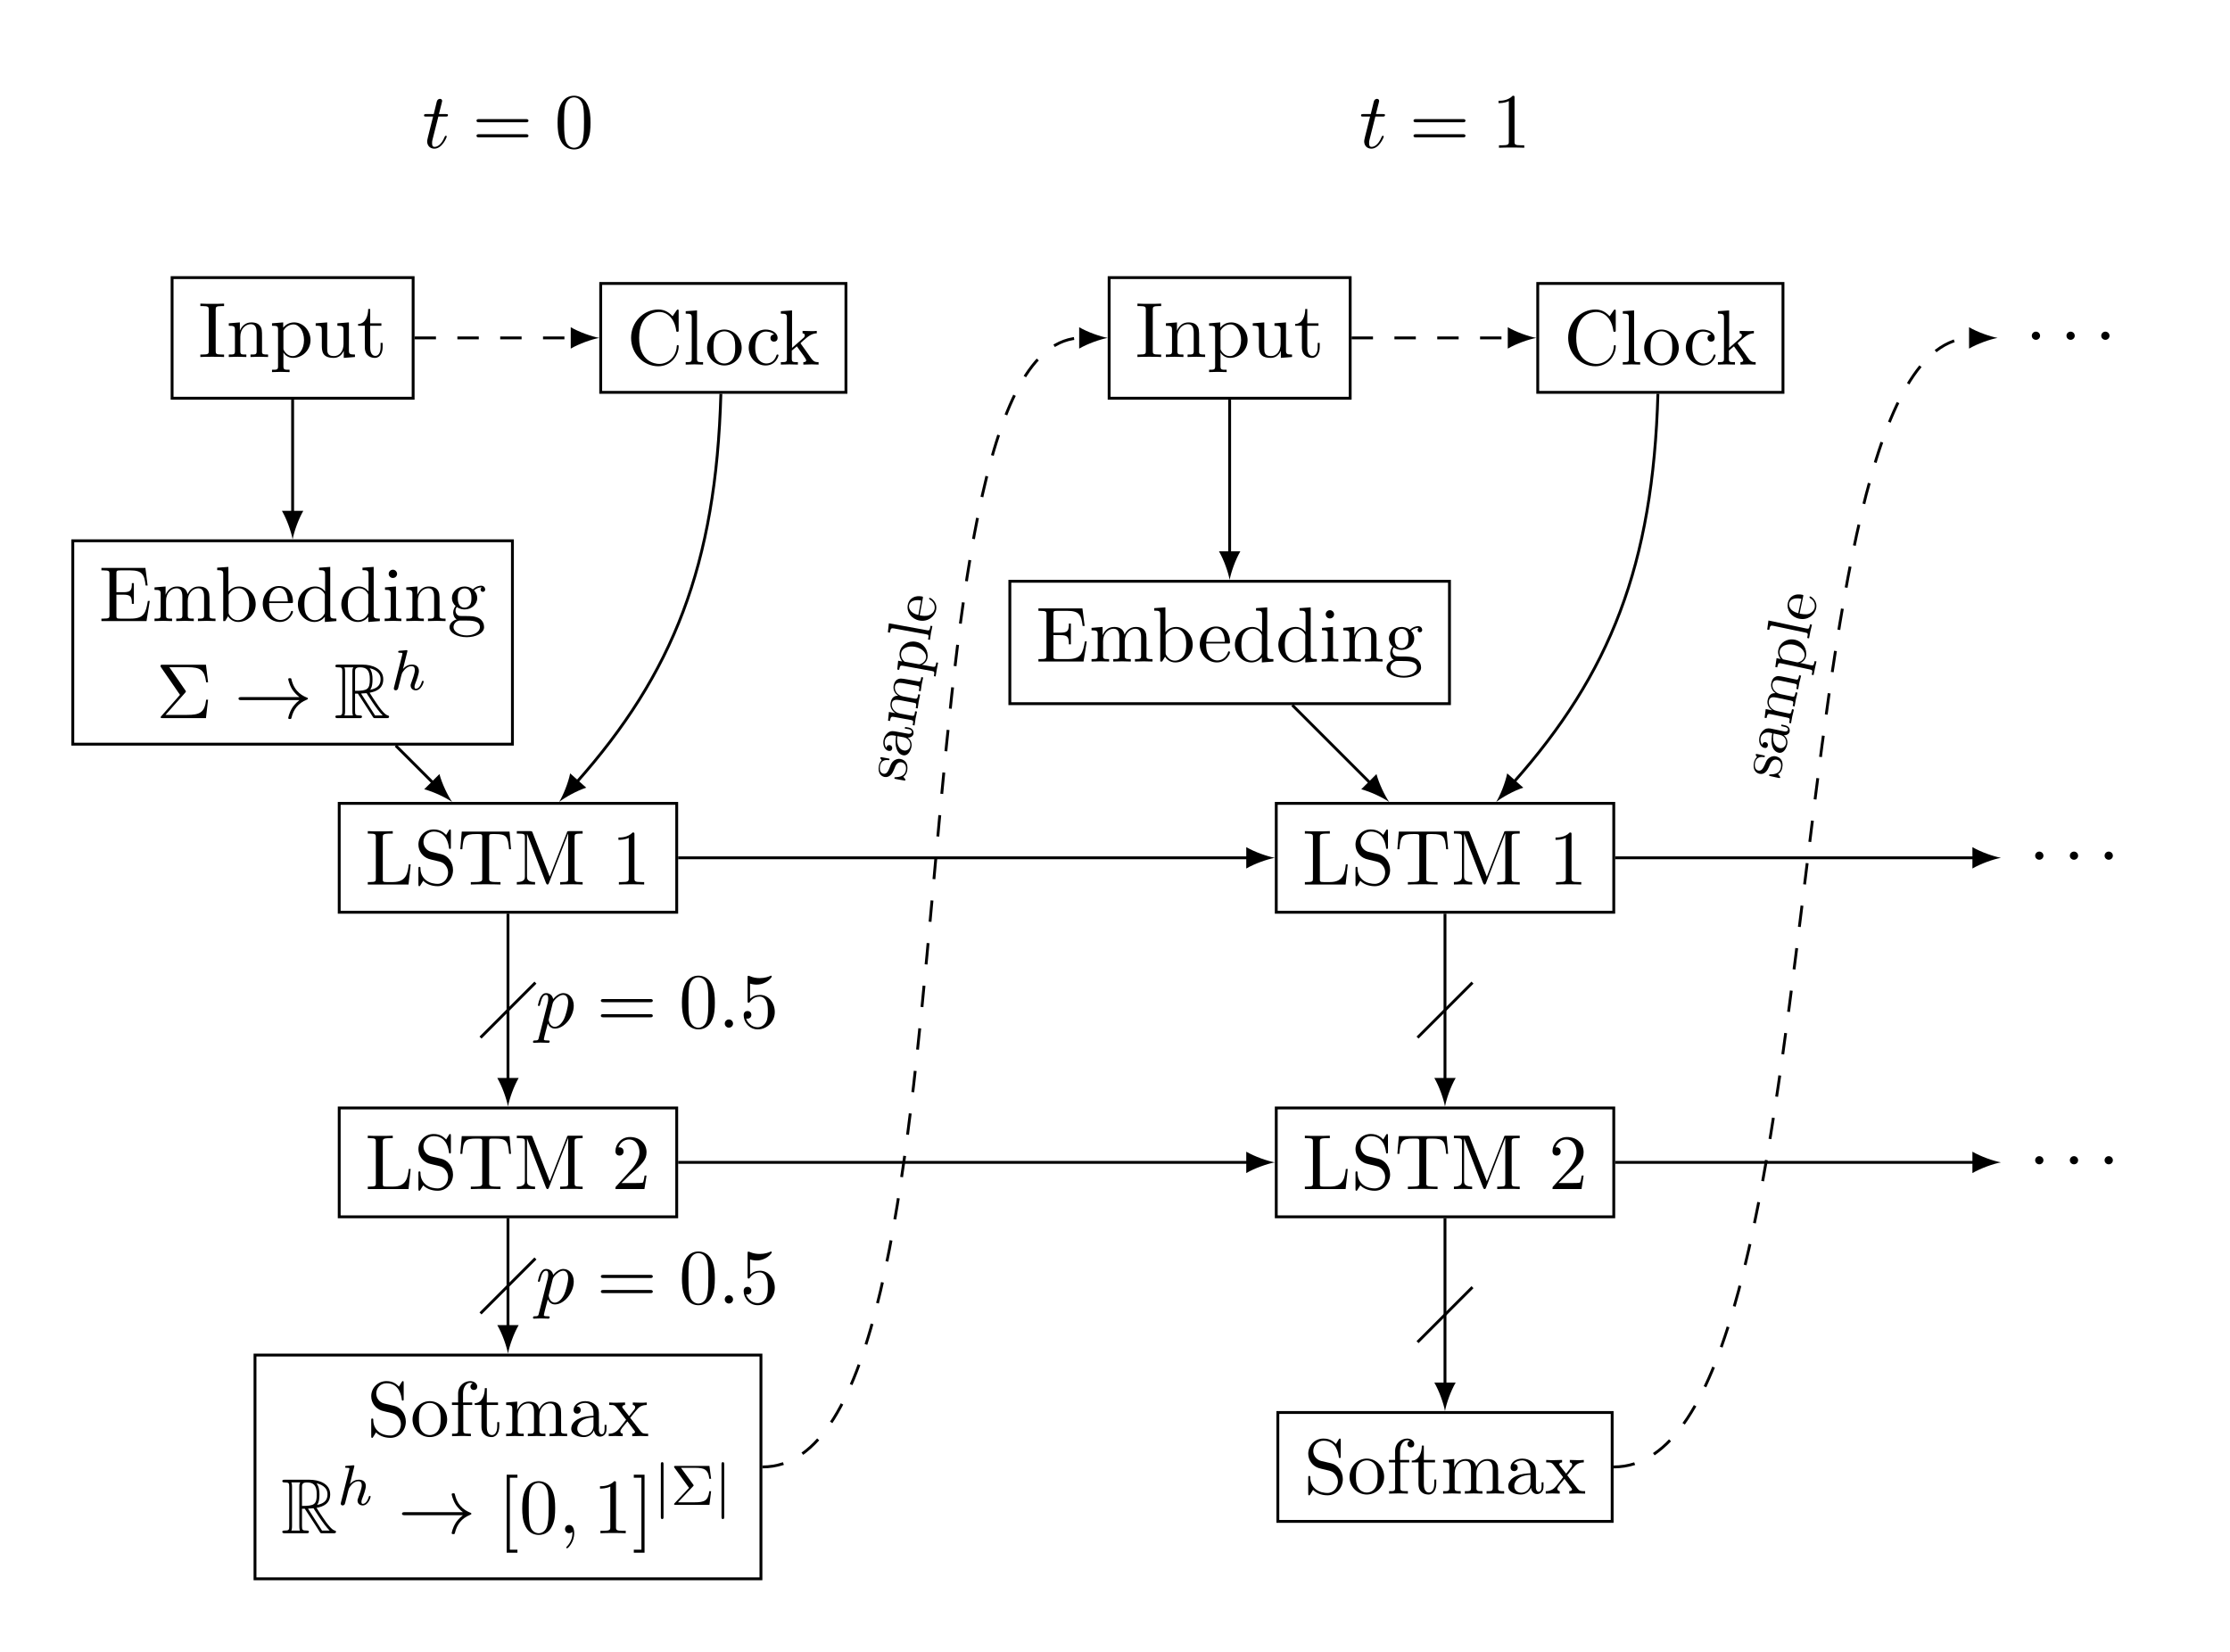<?xml version="1.0" encoding="UTF-8"?>
<svg xmlns="http://www.w3.org/2000/svg" xmlns:xlink="http://www.w3.org/1999/xlink" width="311.34pt" height="230.59pt" viewBox="0 0 311.34 230.59" version="1.1">
<defs>
<g>
<symbol overflow="visible" id="glyph0-0">
<path style="stroke:none;" d=""/>
</symbol>
<symbol overflow="visible" id="glyph0-1">
<path style="stroke:none;" d="M 2.25 -4.359 L 3.266 -4.359 C 3.484 -4.359 3.594 -4.359 3.594 -4.578 C 3.594 -4.703 3.484 -4.703 3.297 -4.703 L 2.328 -4.703 C 2.719 -6.25 2.781 -6.469 2.781 -6.531 C 2.781 -6.719 2.656 -6.828 2.469 -6.828 C 2.438 -6.828 2.125 -6.812 2.031 -6.438 L 1.609 -4.703 L 0.578 -4.703 C 0.359 -4.703 0.25 -4.703 0.25 -4.5 C 0.25 -4.359 0.344 -4.359 0.562 -4.359 L 1.516 -4.359 C 0.734 -1.266 0.688 -1.078 0.688 -0.891 C 0.688 -0.297 1.094 0.125 1.688 0.125 C 2.797 0.125 3.422 -1.469 3.422 -1.562 C 3.422 -1.672 3.344 -1.672 3.297 -1.672 C 3.203 -1.672 3.188 -1.641 3.125 -1.516 C 2.656 -0.375 2.078 -0.125 1.719 -0.125 C 1.484 -0.125 1.375 -0.266 1.375 -0.625 C 1.375 -0.891 1.391 -0.953 1.438 -1.141 Z M 2.25 -4.359 "/>
</symbol>
<symbol overflow="visible" id="glyph0-2">
<path style="stroke:none;" d="M 2.219 -0.016 C 2.219 -0.734 1.938 -1.156 1.516 -1.156 C 1.156 -1.156 0.938 -0.891 0.938 -0.578 C 0.938 -0.281 1.156 0 1.516 0 C 1.641 0 1.781 -0.047 1.891 -0.141 C 1.938 -0.156 1.938 -0.172 1.953 -0.172 C 1.969 -0.172 1.969 -0.156 1.969 -0.016 C 1.969 0.797 1.594 1.453 1.234 1.812 C 1.109 1.938 1.109 1.953 1.109 1.984 C 1.109 2.062 1.172 2.109 1.219 2.109 C 1.344 2.109 2.219 1.266 2.219 -0.016 Z M 2.219 -0.016 "/>
</symbol>
<symbol overflow="visible" id="glyph0-3">
<path style="stroke:none;" d="M 0.484 1.328 C 0.406 1.703 0.375 1.781 -0.094 1.781 C -0.234 1.781 -0.344 1.781 -0.344 1.984 C -0.344 2.078 -0.297 2.109 -0.203 2.109 C 0.094 2.109 0.406 2.078 0.703 2.078 C 1.062 2.078 1.438 2.109 1.781 2.109 C 1.844 2.109 1.984 2.109 1.984 1.891 C 1.984 1.781 1.875 1.781 1.719 1.781 C 1.172 1.781 1.172 1.703 1.172 1.609 C 1.172 1.469 1.641 -0.312 1.719 -0.578 C 1.859 -0.266 2.156 0.125 2.719 0.125 C 3.984 0.125 5.344 -1.469 5.344 -3.078 C 5.344 -4.094 4.719 -4.828 3.891 -4.828 C 3.344 -4.828 2.828 -4.422 2.469 -4 C 2.359 -4.594 1.891 -4.828 1.484 -4.828 C 0.984 -4.828 0.781 -4.391 0.672 -4.203 C 0.484 -3.828 0.344 -3.172 0.344 -3.141 C 0.344 -3.031 0.453 -3.031 0.469 -3.031 C 0.578 -3.031 0.594 -3.047 0.656 -3.281 C 0.844 -4.062 1.062 -4.578 1.453 -4.578 C 1.641 -4.578 1.781 -4.5 1.781 -4.078 C 1.781 -3.828 1.75 -3.703 1.719 -3.516 Z M 2.406 -3.406 C 2.484 -3.703 2.781 -4 2.984 -4.172 C 3.359 -4.5 3.672 -4.578 3.859 -4.578 C 4.297 -4.578 4.562 -4.203 4.562 -3.562 C 4.562 -2.906 4.203 -1.656 4 -1.25 C 3.625 -0.484 3.109 -0.125 2.703 -0.125 C 1.984 -0.125 1.844 -1.031 1.844 -1.094 C 1.844 -1.109 1.844 -1.141 1.875 -1.266 Z M 2.406 -3.406 "/>
</symbol>
<symbol overflow="visible" id="glyph0-4">
<path style="stroke:none;" d="M 2.094 -0.578 C 2.094 -0.891 1.828 -1.156 1.516 -1.156 C 1.203 -1.156 0.938 -0.891 0.938 -0.578 C 0.938 -0.266 1.203 0 1.516 0 C 1.828 0 2.094 -0.266 2.094 -0.578 Z M 2.094 -0.578 "/>
</symbol>
<symbol overflow="visible" id="glyph1-0">
<path style="stroke:none;" d=""/>
</symbol>
<symbol overflow="visible" id="glyph1-1">
<path style="stroke:none;" d="M 7.5 -3.562 C 7.656 -3.562 7.859 -3.562 7.859 -3.781 C 7.859 -4 7.656 -4 7.5 -4 L 0.969 -4 C 0.812 -4 0.609 -4 0.609 -3.781 C 0.609 -3.562 0.812 -3.562 0.984 -3.562 Z M 7.5 -1.453 C 7.656 -1.453 7.859 -1.453 7.859 -1.672 C 7.859 -1.891 7.656 -1.891 7.5 -1.891 L 0.984 -1.891 C 0.812 -1.891 0.609 -1.891 0.609 -1.672 C 0.609 -1.453 0.812 -1.453 0.969 -1.453 Z M 7.5 -1.453 "/>
</symbol>
<symbol overflow="visible" id="glyph1-2">
<path style="stroke:none;" d="M 5.016 -3.484 C 5.016 -4.359 4.969 -5.234 4.578 -6.047 C 4.078 -7.094 3.188 -7.266 2.719 -7.266 C 2.078 -7.266 1.281 -6.984 0.828 -5.969 C 0.484 -5.219 0.422 -4.359 0.422 -3.484 C 0.422 -2.672 0.469 -1.688 0.922 -0.859 C 1.391 0.016 2.188 0.234 2.719 0.234 C 3.297 0.234 4.141 0.016 4.609 -1.031 C 4.969 -1.781 5.016 -2.625 5.016 -3.484 Z M 2.719 0 C 2.297 0 1.641 -0.266 1.453 -1.312 C 1.328 -1.969 1.328 -2.984 1.328 -3.625 C 1.328 -4.312 1.328 -5.031 1.422 -5.625 C 1.625 -6.922 2.438 -7.031 2.719 -7.031 C 3.078 -7.031 3.797 -6.828 4 -5.75 C 4.109 -5.141 4.109 -4.312 4.109 -3.625 C 4.109 -2.797 4.109 -2.062 3.984 -1.359 C 3.828 -0.328 3.203 0 2.719 0 Z M 2.719 0 "/>
</symbol>
<symbol overflow="visible" id="glyph1-3">
<path style="stroke:none;" d="M 4.062 -3.562 C 4.156 -3.672 4.156 -3.703 4.156 -3.734 C 4.156 -3.781 4.109 -3.844 4.078 -3.875 L 1.844 -7.109 L 4.359 -7.109 C 6.203 -7.109 6.75 -6.719 6.984 -5 L 7.25 -5 L 6.953 -7.453 L 0.891 -7.453 C 0.625 -7.453 0.609 -7.453 0.609 -7.203 L 3.328 -3.25 L 0.734 -0.297 C 0.625 -0.172 0.625 -0.156 0.625 -0.125 C 0.625 0 0.734 0 0.891 0 L 6.953 0 L 7.25 -2.578 L 6.984 -2.578 C 6.781 -0.75 6.047 -0.453 4.328 -0.453 L 1.312 -0.453 Z M 4.062 -3.562 "/>
</symbol>
<symbol overflow="visible" id="glyph1-4">
<path style="stroke:none;" d="M 2.781 2.719 L 2.781 2.297 L 1.719 2.297 L 1.719 -7.75 L 2.781 -7.75 L 2.781 -8.172 L 1.281 -8.172 L 1.281 2.719 Z M 2.781 2.719 "/>
</symbol>
<symbol overflow="visible" id="glyph1-5">
<path style="stroke:none;" d="M 3.203 -6.984 C 3.203 -7.234 3.203 -7.266 2.953 -7.266 C 2.281 -6.562 1.312 -6.562 0.969 -6.562 L 0.969 -6.234 C 1.188 -6.234 1.828 -6.234 2.406 -6.516 L 2.406 -0.859 C 2.406 -0.469 2.359 -0.344 1.391 -0.344 L 1.031 -0.344 L 1.031 0 C 1.422 -0.031 2.359 -0.031 2.797 -0.031 C 3.234 -0.031 4.188 -0.031 4.562 0 L 4.562 -0.344 L 4.219 -0.344 C 3.234 -0.344 3.203 -0.453 3.203 -0.859 Z M 3.203 -6.984 "/>
</symbol>
<symbol overflow="visible" id="glyph1-6">
<path style="stroke:none;" d="M 1.734 -8.172 L 0.234 -8.172 L 0.234 -7.75 L 1.297 -7.75 L 1.297 2.297 L 0.234 2.297 L 0.234 2.719 L 1.734 2.719 Z M 1.734 -8.172 "/>
</symbol>
<symbol overflow="visible" id="glyph1-7">
<path style="stroke:none;" d="M 4.891 -2.188 C 4.891 -3.484 4 -4.578 2.828 -4.578 C 2.297 -4.578 1.828 -4.406 1.438 -4.031 L 1.438 -6.156 C 1.656 -6.078 2.016 -6.016 2.359 -6.016 C 3.703 -6.016 4.469 -7 4.469 -7.141 C 4.469 -7.203 4.438 -7.266 4.359 -7.266 C 4.359 -7.266 4.328 -7.266 4.281 -7.234 C 4.062 -7.125 3.516 -6.922 2.797 -6.922 C 2.359 -6.922 1.859 -6.984 1.344 -7.219 C 1.25 -7.25 1.234 -7.25 1.203 -7.25 C 1.094 -7.25 1.094 -7.172 1.094 -6.984 L 1.094 -3.766 C 1.094 -3.562 1.094 -3.484 1.25 -3.484 C 1.328 -3.484 1.359 -3.516 1.391 -3.578 C 1.516 -3.75 1.922 -4.344 2.797 -4.344 C 3.375 -4.344 3.641 -3.844 3.734 -3.641 C 3.906 -3.234 3.922 -2.812 3.922 -2.266 C 3.922 -1.891 3.922 -1.234 3.672 -0.781 C 3.406 -0.344 3 -0.062 2.5 -0.062 C 1.703 -0.062 1.078 -0.641 0.891 -1.281 C 0.922 -1.281 0.953 -1.266 1.078 -1.266 C 1.438 -1.266 1.625 -1.531 1.625 -1.797 C 1.625 -2.062 1.438 -2.328 1.078 -2.328 C 0.922 -2.328 0.547 -2.25 0.547 -1.75 C 0.547 -0.812 1.297 0.234 2.516 0.234 C 3.781 0.234 4.891 -0.812 4.891 -2.188 Z M 4.891 -2.188 "/>
</symbol>
<symbol overflow="visible" id="glyph2-0">
<path style="stroke:none;" d=""/>
</symbol>
<symbol overflow="visible" id="glyph2-1">
<path style="stroke:none;" d="M 3.625 0 L 3.625 -0.344 L 3.344 -0.344 C 2.484 -0.344 2.453 -0.453 2.453 -0.844 L 2.453 -6.594 C 2.453 -6.984 2.484 -7.109 3.344 -7.109 L 3.625 -7.109 L 3.625 -7.453 C 3.25 -7.422 2.391 -7.422 1.969 -7.422 C 1.547 -7.422 0.688 -7.422 0.312 -7.453 L 0.312 -7.109 L 0.594 -7.109 C 1.453 -7.109 1.484 -6.984 1.484 -6.594 L 1.484 -0.844 C 1.484 -0.453 1.453 -0.344 0.594 -0.344 L 0.312 -0.344 L 0.312 0 C 0.688 -0.031 1.547 -0.031 1.969 -0.031 C 2.391 -0.031 3.25 -0.031 3.625 0 Z M 3.625 0 "/>
</symbol>
<symbol overflow="visible" id="glyph2-2">
<path style="stroke:none;" d="M 5.828 0 L 5.828 -0.344 C 5.266 -0.344 5 -0.344 4.984 -0.672 L 4.984 -2.75 C 4.984 -3.688 4.984 -4.031 4.641 -4.422 C 4.5 -4.609 4.141 -4.828 3.5 -4.828 C 2.703 -4.828 2.188 -4.359 1.891 -3.672 L 1.891 -4.828 L 0.344 -4.703 L 0.344 -4.359 C 1.109 -4.359 1.203 -4.281 1.203 -3.75 L 1.203 -0.828 C 1.203 -0.344 1.078 -0.344 0.344 -0.344 L 0.344 0 L 1.578 -0.031 L 2.797 0 L 2.797 -0.344 C 2.078 -0.344 1.953 -0.344 1.953 -0.828 L 1.953 -2.828 C 1.953 -3.969 2.719 -4.578 3.422 -4.578 C 4.109 -4.578 4.234 -3.984 4.234 -3.375 L 4.234 -0.828 C 4.234 -0.344 4.109 -0.344 3.375 -0.344 L 3.375 0 L 4.609 -0.031 Z M 5.828 0 "/>
</symbol>
<symbol overflow="visible" id="glyph2-3">
<path style="stroke:none;" d="M 5.688 -2.359 C 5.688 -3.734 4.625 -4.828 3.406 -4.828 C 2.547 -4.828 2.094 -4.344 1.875 -4.094 L 1.875 -4.828 L 0.312 -4.703 L 0.312 -4.359 C 1.078 -4.359 1.156 -4.297 1.156 -3.812 L 1.156 1.281 C 1.156 1.781 1.031 1.781 0.312 1.781 L 0.312 2.109 L 1.531 2.078 L 2.766 2.109 L 2.766 1.781 C 2.031 1.781 1.906 1.781 1.906 1.281 L 1.906 -0.641 C 1.969 -0.469 2.422 0.125 3.25 0.125 C 4.547 0.125 5.688 -0.953 5.688 -2.359 Z M 4.781 -2.359 C 4.781 -1.031 4.016 -0.125 3.203 -0.125 C 2.766 -0.125 2.359 -0.344 2.062 -0.781 C 1.906 -1.016 1.906 -1.031 1.906 -1.25 L 1.906 -3.672 C 2.219 -4.234 2.766 -4.547 3.312 -4.547 C 4.109 -4.547 4.781 -3.594 4.781 -2.359 Z M 4.781 -2.359 "/>
</symbol>
<symbol overflow="visible" id="glyph2-4">
<path style="stroke:none;" d="M 5.828 0 L 5.828 -0.344 C 5.078 -0.344 4.984 -0.422 4.984 -0.953 L 4.984 -4.828 L 3.375 -4.703 L 3.375 -4.359 C 4.141 -4.359 4.234 -4.281 4.234 -3.75 L 4.234 -1.812 C 4.234 -0.859 3.703 -0.125 2.906 -0.125 C 2 -0.125 1.953 -0.625 1.953 -1.203 L 1.953 -4.828 L 0.344 -4.703 L 0.344 -4.359 C 1.203 -4.359 1.203 -4.328 1.203 -3.359 L 1.203 -1.719 C 1.203 -0.875 1.203 0.125 2.859 0.125 C 3.469 0.125 3.953 -0.188 4.266 -0.859 L 4.266 0.125 Z M 5.828 0 "/>
</symbol>
<symbol overflow="visible" id="glyph2-5">
<path style="stroke:none;" d="M 3.625 -1.359 L 3.625 -1.969 L 3.344 -1.969 L 3.344 -1.375 C 3.344 -0.562 3.016 -0.156 2.625 -0.156 C 1.891 -0.156 1.891 -1.141 1.891 -1.328 L 1.891 -4.359 L 3.453 -4.359 L 3.453 -4.703 L 1.891 -4.703 L 1.891 -6.703 L 1.609 -6.703 C 1.609 -5.812 1.281 -4.641 0.203 -4.609 L 0.203 -4.359 L 1.141 -4.359 L 1.141 -1.359 C 1.141 -0.016 2.156 0.125 2.547 0.125 C 3.312 0.125 3.625 -0.656 3.625 -1.359 Z M 3.625 -1.359 "/>
</symbol>
<symbol overflow="visible" id="glyph2-6">
<path style="stroke:none;" d="M 7.25 -2.547 C 7.25 -2.656 7.25 -2.719 7.109 -2.719 C 6.984 -2.719 6.984 -2.656 6.984 -2.547 C 6.891 -1 5.719 -0.094 4.531 -0.094 C 3.875 -0.094 1.734 -0.469 1.734 -3.719 C 1.734 -6.984 3.859 -7.344 4.531 -7.344 C 5.719 -7.344 6.688 -6.359 6.906 -4.766 C 6.922 -4.609 6.922 -4.578 7.078 -4.578 C 7.25 -4.578 7.25 -4.609 7.25 -4.844 L 7.25 -7.422 C 7.25 -7.609 7.25 -7.688 7.125 -7.688 C 7.094 -7.688 7.047 -7.688 6.953 -7.562 L 6.406 -6.75 C 6.016 -7.141 5.453 -7.688 4.406 -7.688 C 2.359 -7.688 0.609 -5.953 0.609 -3.734 C 0.609 -1.469 2.375 0.234 4.406 0.234 C 6.188 0.234 7.25 -1.281 7.25 -2.547 Z M 7.25 -2.547 "/>
</symbol>
<symbol overflow="visible" id="glyph2-7">
<path style="stroke:none;" d="M 2.781 0 L 2.781 -0.344 C 2.047 -0.344 1.938 -0.344 1.938 -0.828 L 1.938 -7.562 L 0.359 -7.453 L 0.359 -7.109 C 1.125 -7.109 1.203 -7.031 1.203 -6.5 L 1.203 -0.828 C 1.203 -0.344 1.094 -0.344 0.359 -0.344 L 0.359 0 L 1.578 -0.031 Z M 2.781 0 "/>
</symbol>
<symbol overflow="visible" id="glyph2-8">
<path style="stroke:none;" d="M 5.141 -2.328 C 5.141 -3.734 4.047 -4.891 2.719 -4.891 C 1.359 -4.891 0.312 -3.703 0.312 -2.328 C 0.312 -0.922 1.438 0.125 2.719 0.125 C 4.031 0.125 5.141 -0.953 5.141 -2.328 Z M 4.234 -2.422 C 4.234 -2.031 4.234 -1.438 3.984 -0.953 C 3.75 -0.469 3.266 -0.156 2.719 -0.156 C 2.25 -0.156 1.781 -0.375 1.484 -0.891 C 1.203 -1.359 1.203 -2.031 1.203 -2.422 C 1.203 -2.844 1.203 -3.438 1.469 -3.922 C 1.766 -4.422 2.281 -4.641 2.719 -4.641 C 3.203 -4.641 3.672 -4.406 3.953 -3.938 C 4.234 -3.469 4.234 -2.828 4.234 -2.422 Z M 4.234 -2.422 "/>
</symbol>
<symbol overflow="visible" id="glyph2-9">
<path style="stroke:none;" d="M 4.531 -1.297 C 4.531 -1.406 4.422 -1.406 4.391 -1.406 C 4.281 -1.406 4.266 -1.359 4.25 -1.297 C 3.922 -0.281 3.219 -0.156 2.812 -0.156 C 2.234 -0.156 1.281 -0.625 1.281 -2.375 C 1.281 -4.156 2.172 -4.609 2.75 -4.609 C 2.844 -4.609 3.531 -4.609 3.922 -4.203 C 3.469 -4.172 3.406 -3.844 3.406 -3.703 C 3.406 -3.422 3.594 -3.203 3.906 -3.203 C 4.188 -3.203 4.406 -3.391 4.406 -3.719 C 4.406 -4.453 3.578 -4.891 2.734 -4.891 C 1.375 -4.891 0.375 -3.703 0.375 -2.359 C 0.375 -0.953 1.453 0.125 2.719 0.125 C 4.172 0.125 4.531 -1.188 4.531 -1.297 Z M 4.531 -1.297 "/>
</symbol>
<symbol overflow="visible" id="glyph2-10">
<path style="stroke:none;" d="M 5.578 0 L 5.578 -0.344 C 5.172 -0.344 4.922 -0.344 4.516 -0.922 L 3.125 -2.875 C 3.125 -2.891 3.062 -2.953 3.062 -2.984 C 3.062 -3.031 3.844 -3.688 3.953 -3.781 C 4.641 -4.328 5.094 -4.359 5.328 -4.359 L 5.328 -4.703 C 5 -4.672 4.859 -4.672 4.562 -4.672 C 4.172 -4.672 3.484 -4.688 3.344 -4.703 L 3.344 -4.359 C 3.547 -4.359 3.656 -4.234 3.656 -4.094 C 3.656 -3.875 3.5 -3.734 3.406 -3.672 L 1.875 -2.328 L 1.875 -7.562 L 0.312 -7.453 L 0.312 -7.109 C 1.062 -7.109 1.156 -7.031 1.156 -6.5 L 1.156 -0.828 C 1.156 -0.344 1.031 -0.344 0.312 -0.344 L 0.312 0 L 1.5 -0.031 L 2.688 0 L 2.688 -0.344 C 1.969 -0.344 1.844 -0.344 1.844 -0.828 L 1.844 -1.953 L 2.547 -2.547 C 3.375 -1.391 3.844 -0.781 3.844 -0.594 C 3.844 -0.375 3.656 -0.344 3.453 -0.344 L 3.453 0 L 4.625 -0.031 C 4.938 -0.031 5.25 -0.016 5.578 0 Z M 5.578 0 "/>
</symbol>
<symbol overflow="visible" id="glyph2-11">
<path style="stroke:none;" d="M 7.109 -2.812 L 6.844 -2.812 C 6.562 -1.141 6.312 -0.344 4.438 -0.344 L 2.984 -0.344 C 2.469 -0.344 2.453 -0.422 2.453 -0.781 L 2.453 -3.688 L 3.438 -3.688 C 4.5 -3.688 4.609 -3.344 4.609 -2.406 L 4.891 -2.406 L 4.891 -5.297 L 4.609 -5.297 C 4.609 -4.359 4.5 -4.031 3.438 -4.031 L 2.453 -4.031 L 2.453 -6.641 C 2.453 -7 2.469 -7.078 2.984 -7.078 L 4.391 -7.078 C 6.062 -7.078 6.359 -6.484 6.531 -4.969 L 6.812 -4.969 L 6.5 -7.422 L 0.359 -7.422 L 0.359 -7.078 L 0.625 -7.078 C 1.469 -7.078 1.484 -6.953 1.484 -6.562 L 1.484 -0.844 C 1.484 -0.453 1.469 -0.344 0.625 -0.344 L 0.359 -0.344 L 0.359 0 L 6.656 0 Z M 7.109 -2.812 "/>
</symbol>
<symbol overflow="visible" id="glyph2-12">
<path style="stroke:none;" d="M 8.859 0 L 8.859 -0.344 C 8.297 -0.344 8.031 -0.344 8.016 -0.672 L 8.016 -2.75 C 8.016 -3.688 8.016 -4.031 7.672 -4.422 C 7.531 -4.609 7.172 -4.828 6.531 -4.828 C 5.609 -4.828 5.141 -4.172 4.953 -3.75 C 4.797 -4.703 3.984 -4.828 3.5 -4.828 C 2.703 -4.828 2.188 -4.359 1.891 -3.672 L 1.891 -4.828 L 0.344 -4.703 L 0.344 -4.359 C 1.109 -4.359 1.203 -4.281 1.203 -3.75 L 1.203 -0.828 C 1.203 -0.344 1.078 -0.344 0.344 -0.344 L 0.344 0 L 1.578 -0.031 L 2.797 0 L 2.797 -0.344 C 2.078 -0.344 1.953 -0.344 1.953 -0.828 L 1.953 -2.828 C 1.953 -3.969 2.719 -4.578 3.422 -4.578 C 4.109 -4.578 4.234 -3.984 4.234 -3.375 L 4.234 -0.828 C 4.234 -0.344 4.109 -0.344 3.375 -0.344 L 3.375 0 L 4.609 -0.031 L 5.828 0 L 5.828 -0.344 C 5.109 -0.344 4.984 -0.344 4.984 -0.828 L 4.984 -2.828 C 4.984 -3.969 5.766 -4.578 6.453 -4.578 C 7.141 -4.578 7.266 -3.984 7.266 -3.375 L 7.266 -0.828 C 7.266 -0.344 7.141 -0.344 6.406 -0.344 L 6.406 0 L 7.641 -0.031 Z M 8.859 0 "/>
</symbol>
<symbol overflow="visible" id="glyph2-13">
<path style="stroke:none;" d="M 5.688 -2.359 C 5.688 -3.734 4.609 -4.828 3.375 -4.828 C 2.516 -4.828 2.047 -4.312 1.875 -4.109 L 1.875 -7.562 L 0.312 -7.453 L 0.312 -7.109 C 1.062 -7.109 1.156 -7.031 1.156 -6.5 L 1.156 0 L 1.422 0 L 1.828 -0.672 C 1.984 -0.422 2.438 0.125 3.25 0.125 C 4.547 0.125 5.688 -0.953 5.688 -2.359 Z M 4.781 -2.359 C 4.781 -1.969 4.75 -1.312 4.438 -0.812 C 4.203 -0.484 3.797 -0.125 3.203 -0.125 C 2.719 -0.125 2.328 -0.375 2.062 -0.781 C 1.906 -1.016 1.906 -1.047 1.906 -1.25 L 1.906 -3.484 C 1.906 -3.703 1.906 -3.703 2.031 -3.875 C 2.453 -4.5 3.047 -4.578 3.312 -4.578 C 3.812 -4.578 4.203 -4.297 4.453 -3.875 C 4.75 -3.438 4.781 -2.812 4.781 -2.359 Z M 4.781 -2.359 "/>
</symbol>
<symbol overflow="visible" id="glyph2-14">
<path style="stroke:none;" d="M 4.531 -1.297 C 4.531 -1.406 4.438 -1.422 4.391 -1.422 C 4.281 -1.422 4.266 -1.359 4.25 -1.281 C 3.859 -0.156 2.875 -0.156 2.766 -0.156 C 2.219 -0.156 1.781 -0.484 1.531 -0.891 C 1.203 -1.406 1.203 -2.125 1.203 -2.516 L 4.25 -2.516 C 4.5 -2.516 4.531 -2.516 4.531 -2.75 C 4.531 -3.828 3.938 -4.891 2.578 -4.891 C 1.312 -4.891 0.312 -3.766 0.312 -2.406 C 0.312 -0.938 1.453 0.125 2.703 0.125 C 4.031 0.125 4.531 -1.094 4.531 -1.297 Z M 3.812 -2.75 L 1.219 -2.75 C 1.281 -4.375 2.203 -4.641 2.578 -4.641 C 3.703 -4.641 3.812 -3.172 3.812 -2.75 Z M 3.812 -2.75 "/>
</symbol>
<symbol overflow="visible" id="glyph2-15">
<path style="stroke:none;" d="M 5.75 0 L 5.75 -0.344 C 4.984 -0.344 4.891 -0.422 4.891 -0.953 L 4.891 -7.562 L 3.328 -7.453 L 3.328 -7.109 C 4.094 -7.109 4.172 -7.031 4.172 -6.5 L 4.172 -4.141 C 3.859 -4.531 3.391 -4.828 2.797 -4.828 C 1.516 -4.828 0.375 -3.75 0.375 -2.344 C 0.375 -0.953 1.438 0.125 2.688 0.125 C 3.375 0.125 3.875 -0.25 4.141 -0.594 L 4.141 0.125 Z M 4.141 -1.281 C 4.141 -1.094 4.141 -1.062 4.031 -0.891 C 3.703 -0.359 3.203 -0.125 2.734 -0.125 C 2.25 -0.125 1.859 -0.406 1.594 -0.812 C 1.312 -1.266 1.281 -1.891 1.281 -2.328 C 1.281 -2.734 1.297 -3.391 1.609 -3.875 C 1.844 -4.219 2.25 -4.578 2.844 -4.578 C 3.234 -4.578 3.688 -4.422 4.031 -3.922 C 4.141 -3.734 4.141 -3.719 4.141 -3.516 Z M 4.141 -1.281 "/>
</symbol>
<symbol overflow="visible" id="glyph2-16">
<path style="stroke:none;" d="M 2.688 0 L 2.688 -0.344 C 1.969 -0.344 1.938 -0.391 1.938 -0.812 L 1.938 -4.828 L 0.406 -4.703 L 0.406 -4.359 C 1.109 -4.359 1.203 -4.297 1.203 -3.766 L 1.203 -0.828 C 1.203 -0.344 1.094 -0.344 0.359 -0.344 L 0.359 0 L 1.562 -0.031 C 1.938 -0.031 2.328 -0.016 2.688 0 Z M 2.094 -6.594 C 2.094 -6.875 1.844 -7.172 1.516 -7.172 C 1.141 -7.172 0.922 -6.859 0.922 -6.594 C 0.922 -6.297 1.172 -6.016 1.5 -6.016 C 1.875 -6.016 2.094 -6.312 2.094 -6.594 Z M 2.094 -6.594 "/>
</symbol>
<symbol overflow="visible" id="glyph2-17">
<path style="stroke:none;" d="M 5.297 -4.406 C 5.297 -4.594 5.156 -4.938 4.734 -4.938 C 4.516 -4.938 4.031 -4.875 3.578 -4.422 C 3.125 -4.781 2.656 -4.828 2.422 -4.828 C 1.406 -4.828 0.656 -4.062 0.656 -3.234 C 0.656 -2.75 0.891 -2.328 1.172 -2.109 C 1.031 -1.938 0.828 -1.578 0.828 -1.203 C 0.828 -0.859 0.969 -0.453 1.312 -0.234 C 0.656 -0.047 0.312 0.422 0.312 0.859 C 0.312 1.641 1.391 2.25 2.719 2.25 C 4 2.25 5.141 1.688 5.141 0.844 C 5.141 0.453 4.984 -0.094 4.422 -0.406 C 3.844 -0.703 3.219 -0.703 2.547 -0.703 C 2.281 -0.703 1.812 -0.703 1.734 -0.719 C 1.391 -0.766 1.156 -1.094 1.156 -1.453 C 1.156 -1.5 1.156 -1.75 1.344 -1.969 C 1.766 -1.656 2.219 -1.625 2.422 -1.625 C 3.438 -1.625 4.188 -2.375 4.188 -3.219 C 4.188 -3.625 4.016 -4.031 3.734 -4.281 C 4.141 -4.641 4.531 -4.703 4.719 -4.703 C 4.719 -4.703 4.797 -4.703 4.828 -4.688 C 4.719 -4.641 4.656 -4.531 4.656 -4.391 C 4.656 -4.203 4.797 -4.078 4.969 -4.078 C 5.078 -4.078 5.297 -4.156 5.297 -4.406 Z M 3.375 -3.234 C 3.375 -2.938 3.359 -2.578 3.203 -2.312 C 3.109 -2.188 2.859 -1.875 2.422 -1.875 C 1.469 -1.875 1.469 -2.969 1.469 -3.219 C 1.469 -3.516 1.484 -3.859 1.641 -4.141 C 1.734 -4.266 1.984 -4.562 2.422 -4.562 C 3.375 -4.562 3.375 -3.484 3.375 -3.234 Z M 4.562 0.859 C 4.562 1.453 3.797 2 2.719 2 C 1.625 2 0.875 1.438 0.875 0.859 C 0.875 0.359 1.281 -0.047 1.766 -0.078 L 2.406 -0.078 C 3.344 -0.078 4.562 -0.078 4.562 0.859 Z M 4.562 0.859 "/>
</symbol>
<symbol overflow="visible" id="glyph2-18">
<path style="stroke:none;" d="M 6.344 -2.812 L 6.078 -2.812 C 5.953 -1.703 5.797 -0.344 3.875 -0.344 L 2.984 -0.344 C 2.469 -0.344 2.453 -0.422 2.453 -0.781 L 2.453 -6.594 C 2.453 -6.953 2.453 -7.109 3.484 -7.109 L 3.844 -7.109 L 3.844 -7.453 C 3.453 -7.422 2.469 -7.422 2.016 -7.422 C 1.594 -7.422 0.734 -7.422 0.359 -7.453 L 0.359 -7.109 L 0.625 -7.109 C 1.469 -7.109 1.484 -6.984 1.484 -6.594 L 1.484 -0.844 C 1.484 -0.453 1.469 -0.344 0.625 -0.344 L 0.359 -0.344 L 0.359 0 L 6.047 0 Z M 6.344 -2.812 "/>
</symbol>
<symbol overflow="visible" id="glyph2-19">
<path style="stroke:none;" d="M 5.438 -2.031 C 5.438 -3.125 4.719 -4.016 3.812 -4.234 L 2.406 -4.562 C 1.734 -4.734 1.312 -5.328 1.312 -5.953 C 1.312 -6.719 1.891 -7.391 2.75 -7.391 C 4.562 -7.391 4.812 -5.594 4.875 -5.109 C 4.891 -5.031 4.891 -4.969 5 -4.969 C 5.141 -4.969 5.141 -5.031 5.141 -5.234 L 5.141 -7.422 C 5.141 -7.609 5.141 -7.688 5.031 -7.688 C 4.953 -7.688 4.938 -7.672 4.859 -7.547 L 4.484 -6.922 C 4.156 -7.234 3.703 -7.688 2.734 -7.688 C 1.531 -7.688 0.609 -6.734 0.609 -5.578 C 0.609 -4.672 1.188 -3.875 2.047 -3.578 C 2.156 -3.531 2.719 -3.406 3.484 -3.219 C 3.781 -3.141 4.094 -3.062 4.406 -2.656 C 4.641 -2.375 4.75 -2.016 4.75 -1.656 C 4.75 -0.891 4.203 -0.094 3.281 -0.094 C 2.969 -0.094 2.141 -0.156 1.562 -0.688 C 0.922 -1.281 0.891 -1.969 0.891 -2.359 C 0.875 -2.469 0.781 -2.469 0.75 -2.469 C 0.609 -2.469 0.609 -2.406 0.609 -2.203 L 0.609 -0.016 C 0.609 0.156 0.609 0.234 0.734 0.234 C 0.812 0.234 0.812 0.219 0.891 0.094 C 0.891 0.094 0.922 0.047 1.281 -0.531 C 1.625 -0.156 2.328 0.234 3.297 0.234 C 4.562 0.234 5.438 -0.828 5.438 -2.031 Z M 5.438 -2.031 "/>
</symbol>
<symbol overflow="visible" id="glyph2-20">
<path style="stroke:none;" d="M 7.469 -4.922 L 7.266 -7.391 L 0.594 -7.391 L 0.391 -4.922 L 0.672 -4.922 C 0.812 -6.688 0.984 -7.047 2.625 -7.047 C 2.828 -7.047 3.109 -7.047 3.219 -7.031 C 3.453 -6.984 3.453 -6.859 3.453 -6.609 L 3.453 -0.859 C 3.453 -0.484 3.453 -0.344 2.297 -0.344 L 1.859 -0.344 L 1.859 0 C 2.312 -0.031 3.422 -0.031 3.922 -0.031 C 4.422 -0.031 5.547 -0.031 6 0 L 6 -0.344 L 5.562 -0.344 C 4.422 -0.344 4.422 -0.484 4.422 -0.859 L 4.422 -6.609 C 4.422 -6.828 4.422 -6.984 4.609 -7.031 C 4.734 -7.047 5.031 -7.047 5.234 -7.047 C 6.875 -7.047 7.047 -6.688 7.203 -4.922 Z M 7.469 -4.922 "/>
</symbol>
<symbol overflow="visible" id="glyph2-21">
<path style="stroke:none;" d="M 9.594 0 L 9.594 -0.344 L 9.328 -0.344 C 8.484 -0.344 8.469 -0.453 8.469 -0.844 L 8.469 -6.594 C 8.469 -6.984 8.484 -7.109 9.328 -7.109 L 9.594 -7.109 L 9.594 -7.453 L 7.75 -7.453 C 7.453 -7.453 7.453 -7.438 7.391 -7.234 L 5 -1.094 L 2.625 -7.203 C 2.531 -7.453 2.5 -7.453 2.25 -7.453 L 0.406 -7.453 L 0.406 -7.109 L 0.672 -7.109 C 1.5 -7.109 1.531 -6.984 1.531 -6.594 L 1.531 -1.141 C 1.531 -0.844 1.531 -0.344 0.406 -0.344 L 0.406 0 L 1.672 -0.031 L 2.953 0 L 2.953 -0.344 C 1.828 -0.344 1.828 -0.844 1.828 -1.141 L 1.828 -7.031 L 1.844 -7.031 L 4.469 -0.234 C 4.531 -0.094 4.578 0 4.688 0 C 4.812 0 4.844 -0.094 4.891 -0.203 L 7.562 -7.109 L 7.578 -7.109 L 7.578 -0.844 C 7.578 -0.453 7.562 -0.344 6.719 -0.344 L 6.453 -0.344 L 6.453 0 C 6.859 -0.031 7.609 -0.031 8.031 -0.031 C 8.453 -0.031 9.188 -0.031 9.594 0 Z M 9.594 0 "/>
</symbol>
<symbol overflow="visible" id="glyph2-22">
<path style="stroke:none;" d="M 4.562 0 L 4.562 -0.344 L 4.219 -0.344 C 3.234 -0.344 3.203 -0.453 3.203 -0.859 L 3.203 -6.984 C 3.203 -7.234 3.203 -7.266 2.953 -7.266 C 2.281 -6.562 1.312 -6.562 0.969 -6.562 L 0.969 -6.234 C 1.188 -6.234 1.828 -6.234 2.406 -6.516 L 2.406 -0.859 C 2.406 -0.469 2.359 -0.344 1.391 -0.344 L 1.031 -0.344 L 1.031 0 C 1.422 -0.031 2.359 -0.031 2.797 -0.031 C 3.234 -0.031 4.188 -0.031 4.562 0 Z M 4.562 0 "/>
</symbol>
<symbol overflow="visible" id="glyph2-23">
<path style="stroke:none;" d="M 4.891 -1.891 L 4.625 -1.891 C 4.562 -1.578 4.5 -1.094 4.391 -0.922 C 4.312 -0.844 3.594 -0.844 3.344 -0.844 L 1.391 -0.844 L 2.547 -1.969 C 4.25 -3.469 4.891 -4.062 4.891 -5.141 C 4.891 -6.391 3.922 -7.266 2.578 -7.266 C 1.359 -7.266 0.547 -6.266 0.547 -5.297 C 0.547 -4.672 1.094 -4.672 1.125 -4.672 C 1.312 -4.672 1.688 -4.812 1.688 -5.25 C 1.688 -5.547 1.5 -5.828 1.109 -5.828 C 1.031 -5.828 1 -5.828 0.969 -5.812 C 1.219 -6.516 1.812 -6.922 2.438 -6.922 C 3.438 -6.922 3.906 -6.047 3.906 -5.141 C 3.906 -4.281 3.359 -3.406 2.766 -2.734 L 0.672 -0.406 C 0.547 -0.281 0.547 -0.266 0.547 0 L 4.594 0 Z M 4.891 -1.891 "/>
</symbol>
<symbol overflow="visible" id="glyph2-24">
<path style="stroke:none;" d="M 3.891 -6.922 C 3.891 -7.328 3.484 -7.688 2.906 -7.688 C 2.156 -7.688 1.219 -7.109 1.219 -5.953 L 1.219 -4.703 L 0.359 -4.703 L 0.359 -4.359 L 1.219 -4.359 L 1.219 -0.828 C 1.219 -0.344 1.094 -0.344 0.375 -0.344 L 0.375 0 L 1.609 -0.031 C 2.047 -0.031 2.562 -0.031 3 0 L 3 -0.344 L 2.766 -0.344 C 1.969 -0.344 1.938 -0.453 1.938 -0.844 L 1.938 -4.359 L 3.188 -4.359 L 3.188 -4.703 L 1.906 -4.703 L 1.906 -5.969 C 1.906 -6.922 2.438 -7.453 2.906 -7.453 C 2.938 -7.453 3.109 -7.453 3.266 -7.375 C 3.141 -7.328 2.938 -7.188 2.938 -6.922 C 2.938 -6.656 3.125 -6.453 3.406 -6.453 C 3.734 -6.453 3.891 -6.656 3.891 -6.922 Z M 3.891 -6.922 "/>
</symbol>
<symbol overflow="visible" id="glyph2-25">
<path style="stroke:none;" d="M 5.266 -0.969 L 5.266 -1.578 L 5 -1.578 L 5 -0.969 C 5 -0.344 4.719 -0.266 4.609 -0.266 C 4.25 -0.266 4.203 -0.766 4.203 -0.812 L 4.203 -3 C 4.203 -3.453 4.203 -3.875 3.812 -4.281 C 3.375 -4.719 2.828 -4.891 2.312 -4.891 C 1.422 -4.891 0.672 -4.375 0.672 -3.656 C 0.672 -3.328 0.891 -3.141 1.172 -3.141 C 1.469 -3.141 1.672 -3.359 1.672 -3.641 C 1.672 -3.781 1.609 -4.141 1.109 -4.141 C 1.406 -4.531 1.938 -4.641 2.297 -4.641 C 2.828 -4.641 3.453 -4.219 3.453 -3.25 L 3.453 -2.844 C 2.891 -2.812 2.125 -2.781 1.438 -2.453 C 0.625 -2.078 0.344 -1.516 0.344 -1.031 C 0.344 -0.156 1.406 0.125 2.094 0.125 C 2.812 0.125 3.312 -0.312 3.516 -0.828 C 3.562 -0.391 3.859 0.062 4.375 0.062 C 4.609 0.062 5.266 -0.094 5.266 -0.969 Z M 3.453 -1.531 C 3.453 -0.484 2.656 -0.125 2.172 -0.125 C 1.641 -0.125 1.188 -0.5 1.188 -1.047 C 1.188 -1.641 1.641 -2.547 3.453 -2.625 Z M 3.453 -1.531 "/>
</symbol>
<symbol overflow="visible" id="glyph2-26">
<path style="stroke:none;" d="M 5.625 0 L 5.625 -0.344 C 5.031 -0.344 4.844 -0.359 4.594 -0.672 L 3.125 -2.562 C 3.453 -2.984 3.875 -3.516 4.141 -3.797 C 4.469 -4.188 4.922 -4.359 5.438 -4.359 L 5.438 -4.703 C 5.141 -4.672 4.828 -4.672 4.531 -4.672 C 4.203 -4.672 3.625 -4.688 3.484 -4.703 L 3.484 -4.359 C 3.719 -4.344 3.812 -4.203 3.812 -4.031 C 3.812 -3.844 3.703 -3.703 3.641 -3.641 L 2.969 -2.797 L 2.109 -3.891 C 2.016 -4 2.016 -4.031 2.016 -4.094 C 2.016 -4.25 2.188 -4.359 2.406 -4.359 L 2.406 -4.703 L 1.219 -4.672 C 1 -4.672 0.484 -4.672 0.188 -4.703 L 0.188 -4.359 C 0.953 -4.359 0.953 -4.359 1.469 -3.703 L 2.547 -2.297 C 2.047 -1.641 2.047 -1.609 1.531 -1 C 1 -0.359 0.359 -0.344 0.125 -0.344 L 0.125 0 C 0.422 -0.016 0.75 -0.031 1.031 -0.031 L 2.078 0 L 2.078 -0.344 C 1.828 -0.375 1.75 -0.516 1.75 -0.672 C 1.75 -0.922 2.078 -1.281 2.734 -2.062 L 3.562 -0.969 C 3.656 -0.844 3.797 -0.672 3.797 -0.609 C 3.797 -0.516 3.703 -0.344 3.406 -0.344 L 3.406 0 L 4.578 -0.031 C 4.875 -0.031 5.297 -0.016 5.625 0 Z M 5.625 0 "/>
</symbol>
<symbol overflow="visible" id="glyph3-0">
<path style="stroke:none;" d=""/>
</symbol>
<symbol overflow="visible" id="glyph3-1">
<path style="stroke:none;" d="M 9.094 -2.516 C 8.5 -2.047 8.203 -1.609 8.109 -1.469 C 7.625 -0.703 7.531 -0.016 7.531 -0.016 C 7.531 0.125 7.672 0.125 7.75 0.125 C 7.938 0.125 7.953 0.094 8 -0.094 C 8.25 -1.172 8.891 -2.078 10.125 -2.578 C 10.25 -2.625 10.281 -2.656 10.281 -2.719 C 10.281 -2.797 10.219 -2.828 10.203 -2.844 C 9.719 -3.031 8.391 -3.578 7.984 -5.406 C 7.953 -5.547 7.938 -5.578 7.75 -5.578 C 7.672 -5.578 7.531 -5.578 7.531 -5.438 C 7.531 -5.422 7.641 -4.734 8.094 -4 C 8.312 -3.672 8.625 -3.297 9.094 -2.938 L 1 -2.938 C 0.797 -2.938 0.594 -2.938 0.594 -2.719 C 0.594 -2.516 0.797 -2.516 1 -2.516 Z M 9.094 -2.516 "/>
</symbol>
<symbol overflow="visible" id="glyph3-2">
<path style="stroke:none;" d="M 2.094 -2.719 C 2.094 -3.047 1.828 -3.297 1.516 -3.297 C 1.203 -3.297 0.938 -3.047 0.938 -2.719 C 0.938 -2.406 1.203 -2.156 1.516 -2.156 C 1.828 -2.156 2.094 -2.406 2.094 -2.719 Z M 2.094 -2.719 "/>
</symbol>
<symbol overflow="visible" id="glyph4-0">
<path style="stroke:none;" d=""/>
</symbol>
<symbol overflow="visible" id="glyph4-1">
<path style="stroke:none;" d="M 2.922 -3.422 L 3.312 -3.422 L 4.953 -0.891 C 5.062 -0.719 5.328 -0.297 5.438 -0.125 C 5.516 0 5.547 0 5.797 0 L 7.312 0 C 7.5 0 7.672 0 7.672 -0.203 C 7.672 -0.281 7.609 -0.359 7.5 -0.375 C 7.094 -0.469 6.562 -1.188 6.297 -1.531 C 6.234 -1.641 5.688 -2.359 4.953 -3.547 C 5.922 -3.719 6.859 -4.141 6.859 -5.438 C 6.859 -6.953 5.25 -7.469 3.969 -7.469 L 0.547 -7.469 C 0.344 -7.469 0.172 -7.469 0.172 -7.281 C 0.172 -7.094 0.375 -7.094 0.469 -7.094 C 1.094 -7.094 1.141 -7.016 1.141 -6.469 L 1.141 -1 C 1.141 -0.453 1.094 -0.375 0.469 -0.375 C 0.375 -0.375 0.172 -0.375 0.172 -0.203 C 0.172 0 0.344 0 0.547 0 L 3.531 0 C 3.734 0 3.891 0 3.891 -0.203 C 3.891 -0.375 3.703 -0.375 3.594 -0.375 C 2.969 -0.375 2.922 -0.469 2.922 -1 Z M 5.031 -3.953 C 5.328 -4.359 5.359 -4.938 5.359 -5.422 C 5.359 -5.938 5.297 -6.516 4.953 -6.969 C 5.406 -6.875 6.484 -6.531 6.484 -5.438 C 6.484 -4.719 6.156 -4.172 5.031 -3.953 Z M 2.922 -6.5 C 2.922 -6.734 2.922 -7.094 3.594 -7.094 C 4.531 -7.094 4.984 -6.703 4.984 -5.422 C 4.984 -4.016 4.641 -3.812 2.922 -3.812 Z M 1.438 -0.375 C 1.531 -0.578 1.531 -0.891 1.531 -0.984 L 1.531 -6.484 C 1.531 -6.594 1.531 -6.891 1.438 -7.094 L 2.688 -7.094 C 2.547 -6.922 2.547 -6.703 2.547 -6.531 L 2.547 -0.984 C 2.547 -0.875 2.547 -0.578 2.625 -0.375 Z M 3.766 -3.422 C 3.844 -3.438 3.875 -3.453 3.969 -3.453 C 4.141 -3.453 4.375 -3.469 4.531 -3.484 C 4.703 -3.234 5.875 -1.281 6.781 -0.375 L 5.719 -0.375 Z M 3.766 -3.422 "/>
</symbol>
<symbol overflow="visible" id="glyph5-0">
<path style="stroke:none;" d=""/>
</symbol>
<symbol overflow="visible" id="glyph5-1">
<path style="stroke:none;" d="M 2.328 -5.297 C 2.328 -5.312 2.359 -5.406 2.359 -5.422 C 2.359 -5.453 2.328 -5.531 2.234 -5.531 C 2.203 -5.531 1.953 -5.5 1.766 -5.484 L 1.328 -5.453 C 1.141 -5.438 1.062 -5.438 1.062 -5.297 C 1.062 -5.172 1.172 -5.172 1.281 -5.172 C 1.656 -5.172 1.656 -5.125 1.656 -5.062 C 1.656 -5.031 1.656 -5.016 1.625 -4.875 L 0.484 -0.344 C 0.453 -0.219 0.453 -0.172 0.453 -0.172 C 0.453 -0.031 0.562 0.078 0.719 0.078 C 0.844 0.078 0.953 0 1.016 -0.109 C 1.047 -0.156 1.109 -0.406 1.141 -0.562 L 1.328 -1.281 C 1.359 -1.391 1.438 -1.703 1.453 -1.812 C 1.578 -2.281 1.578 -2.297 1.75 -2.547 C 2.031 -2.938 2.406 -3.297 2.938 -3.297 C 3.219 -3.297 3.391 -3.125 3.391 -2.75 C 3.391 -2.312 3.047 -1.406 2.906 -1.016 C 2.797 -0.75 2.797 -0.703 2.797 -0.594 C 2.797 -0.141 3.172 0.078 3.516 0.078 C 4.297 0.078 4.625 -1.031 4.625 -1.141 C 4.625 -1.219 4.562 -1.25 4.5 -1.25 C 4.406 -1.25 4.391 -1.188 4.359 -1.109 C 4.172 -0.453 3.844 -0.141 3.531 -0.141 C 3.406 -0.141 3.344 -0.219 3.344 -0.406 C 3.344 -0.594 3.406 -0.766 3.484 -0.969 C 3.609 -1.266 3.953 -2.188 3.953 -2.625 C 3.953 -3.234 3.547 -3.516 2.969 -3.516 C 2.531 -3.516 2.109 -3.328 1.734 -2.906 Z M 2.328 -5.297 "/>
</symbol>
<symbol overflow="visible" id="glyph6-0">
<path style="stroke:none;" d=""/>
</symbol>
<symbol overflow="visible" id="glyph6-1">
<path style="stroke:none;" d="M 1.359 -5.672 C 1.359 -5.797 1.359 -5.969 1.172 -5.969 C 0.984 -5.969 0.984 -5.797 0.984 -5.672 L 0.984 1.688 C 0.984 1.812 0.984 1.984 1.172 1.984 C 1.359 1.984 1.359 1.812 1.359 1.688 Z M 1.359 -5.672 "/>
</symbol>
<symbol overflow="visible" id="glyph7-0">
<path style="stroke:none;" d=""/>
</symbol>
<symbol overflow="visible" id="glyph7-1">
<path style="stroke:none;" d="M 3.109 -2.578 C 3.203 -2.672 3.203 -2.688 3.203 -2.719 C 3.203 -2.75 3.172 -2.812 3.141 -2.844 L 1.438 -5.172 L 3.375 -5.172 C 4.625 -5.172 5.234 -5 5.391 -3.641 L 5.641 -3.641 L 5.406 -5.438 L 0.703 -5.438 C 0.531 -5.438 0.469 -5.438 0.469 -5.266 L 2.562 -2.375 L 0.562 -0.25 C 0.484 -0.172 0.469 -0.156 0.469 -0.109 C 0.469 0 0.578 0 0.703 0 L 5.406 0 L 5.641 -1.906 L 5.391 -1.906 C 5.219 -0.578 4.703 -0.359 3.344 -0.359 L 1.016 -0.359 Z M 3.109 -2.578 "/>
</symbol>
<symbol overflow="visible" id="glyph8-0">
<path style="stroke:none;" d=""/>
</symbol>
<symbol overflow="visible" id="glyph8-1">
<path style="stroke:none;" d="M -0.547 -3.297 C -0.984 -3.375 -1.297 -3.156 -1.438 -3.078 C -1.766 -2.828 -1.891 -2.531 -2.016 -2.172 C -2.203 -1.719 -2.406 -1.141 -2.906 -1.234 C -3.219 -1.281 -3.516 -1.578 -3.391 -2.312 C -3.219 -3.25 -2.453 -3.172 -2.156 -3.125 C -2.078 -3.141 -2.062 -3.234 -2.062 -3.234 C -2.047 -3.344 -2.094 -3.344 -2.266 -3.375 L -3.125 -3.531 C -3.281 -3.562 -3.328 -3.562 -3.344 -3.469 C -3.359 -3.422 -3.359 -3.406 -3.281 -3.281 C -3.234 -3.25 -3.172 -3.156 -3.172 -3.109 C -3.453 -2.828 -3.516 -2.469 -3.547 -2.344 C -3.734 -1.297 -3.234 -0.875 -2.75 -0.781 C -2.438 -0.734 -2.172 -0.828 -1.953 -1.016 C -1.672 -1.25 -1.578 -1.5 -1.328 -2.078 C -1.266 -2.281 -1 -2.938 -0.391 -2.828 C 0.031 -2.75 0.328 -2.406 0.219 -1.719 C 0.078 -1 -0.453 -0.781 -1.234 -0.75 C -1.344 -0.734 -1.375 -0.75 -1.375 -0.672 C -1.406 -0.547 -1.359 -0.531 -1.203 -0.5 L -0.062 -0.297 C 0.078 -0.281 0.141 -0.266 0.156 -0.375 C 0.172 -0.406 0.172 -0.422 0.031 -0.609 C 0.016 -0.625 0 -0.625 -0.141 -0.812 C 0.297 -1.125 0.375 -1.516 0.406 -1.688 C 0.578 -2.688 0.078 -3.172 -0.547 -3.297 Z M -0.547 -3.297 "/>
</symbol>
<symbol overflow="visible" id="glyph8-2">
<path style="stroke:none;" d="M -0.016 -4.297 L -0.5 -4.375 L -0.547 -4.156 L -0.062 -4.078 C 0.438 -3.984 0.453 -3.75 0.438 -3.656 C 0.375 -3.375 0 -3.422 -0.047 -3.422 L -1.781 -3.734 C -2.125 -3.797 -2.469 -3.859 -2.844 -3.609 C -3.219 -3.328 -3.438 -2.922 -3.516 -2.516 C -3.641 -1.812 -3.344 -1.141 -2.781 -1.031 C -2.516 -0.984 -2.344 -1.125 -2.297 -1.359 C -2.266 -1.594 -2.406 -1.797 -2.641 -1.844 C -2.734 -1.859 -3.031 -1.875 -3.109 -1.469 C -3.359 -1.75 -3.375 -2.188 -3.328 -2.453 C -3.25 -2.891 -2.844 -3.312 -2.078 -3.188 L -1.766 -3.125 C -1.812 -2.672 -1.906 -2.062 -1.734 -1.484 C -1.547 -0.781 -1.156 -0.5 -0.766 -0.422 C -0.078 -0.297 0.297 -1.094 0.391 -1.625 C 0.484 -2.203 0.219 -2.656 -0.141 -2.891 C 0.188 -2.875 0.594 -3.031 0.672 -3.422 C 0.703 -3.609 0.688 -4.172 -0.016 -4.297 Z M -0.719 -2.938 C 0.094 -2.781 0.281 -2.109 0.219 -1.719 C 0.141 -1.312 -0.234 -1.016 -0.656 -1.094 C -1.125 -1.172 -1.781 -1.656 -1.578 -3.094 Z M -0.719 -2.938 "/>
</symbol>
<symbol overflow="visible" id="glyph8-3">
<path style="stroke:none;" d="M 1.25 -6.984 L 0.984 -7.031 C 0.906 -6.578 0.875 -6.375 0.625 -6.422 L -1.031 -6.719 C -1.766 -6.844 -2.031 -6.891 -2.375 -6.688 C -2.562 -6.594 -2.781 -6.328 -2.875 -5.844 C -3 -5.109 -2.562 -4.641 -2.25 -4.438 C -3.016 -4.453 -3.234 -3.844 -3.297 -3.438 C -3.406 -2.828 -3.109 -2.328 -2.625 -2 L -3.531 -2.172 L -3.656 -0.953 L -3.391 -0.906 C -3.281 -1.5 -3.219 -1.547 -2.781 -1.469 L -0.469 -1.047 C -0.094 -0.984 -0.109 -0.891 -0.219 -0.328 L 0.047 -0.281 L 0.188 -1.25 L 0.391 -2.219 L 0.125 -2.266 C 0.031 -1.672 0.016 -1.578 -0.359 -1.641 L -1.953 -1.938 C -2.844 -2.094 -3.219 -2.812 -3.125 -3.359 C -3.031 -3.906 -2.562 -3.906 -2.062 -3.828 L -0.047 -3.453 C 0.328 -3.391 0.312 -3.297 0.219 -2.703 L 0.484 -2.656 L 0.625 -3.625 L 0.828 -4.594 L 0.562 -4.641 C 0.453 -4.078 0.438 -3.969 0.062 -4.031 L -1.531 -4.328 C -2.422 -4.484 -2.797 -5.188 -2.688 -5.75 C -2.594 -6.281 -2.125 -6.281 -1.625 -6.203 L 0.391 -5.828 C 0.766 -5.766 0.75 -5.672 0.641 -5.109 L 0.906 -5.062 L 1.047 -6.031 Z M 1.25 -6.984 "/>
</symbol>
<symbol overflow="visible" id="glyph8-4">
<path style="stroke:none;" d="M -1.062 -4.797 C -2.156 -5 -3.141 -4.328 -3.312 -3.359 C -3.438 -2.703 -3.109 -2.25 -2.969 -2.047 L -3.531 -2.156 L -3.656 -0.922 L -3.391 -0.875 C -3.281 -1.469 -3.234 -1.516 -2.859 -1.453 L 1.172 -0.719 C 1.562 -0.656 1.547 -0.562 1.453 0 L 1.703 0.047 L 1.859 -0.906 L 2.047 -1.875 L 1.797 -1.922 C 1.688 -1.344 1.672 -1.25 1.281 -1.312 L -0.172 -1.578 L -0.234 -1.594 C -0.094 -1.609 0.438 -1.891 0.562 -2.547 C 0.734 -3.562 0.047 -4.609 -1.062 -4.797 Z M -1.188 -4.094 C -0.141 -3.906 0.469 -3.188 0.359 -2.531 C 0.297 -2.203 0.062 -1.906 -0.312 -1.734 C -0.531 -1.641 -0.547 -1.641 -0.719 -1.672 L -2.625 -2.016 C -3.031 -2.344 -3.188 -2.812 -3.109 -3.25 C -3 -3.891 -2.156 -4.281 -1.188 -4.094 Z M -1.188 -4.094 "/>
</symbol>
<symbol overflow="visible" id="glyph8-5">
<path style="stroke:none;" d="M 0.391 -2.203 L 0.125 -2.25 C 0.031 -1.656 0.016 -1.562 -0.359 -1.625 L -5.688 -2.594 L -5.828 -1.344 L -5.547 -1.281 C -5.438 -1.891 -5.375 -1.953 -4.953 -1.875 L -0.469 -1.062 C -0.094 -1 -0.109 -0.906 -0.219 -0.328 L 0.047 -0.281 L 0.188 -1.234 Z M 0.391 -2.203 "/>
</symbol>
<symbol overflow="visible" id="glyph8-6">
<path style="stroke:none;" d="M -0.391 -3.75 C -0.469 -3.766 -0.5 -3.703 -0.5 -3.656 C -0.516 -3.594 -0.469 -3.562 -0.406 -3.531 C 0.422 -3.062 0.281 -2.297 0.266 -2.203 C 0.188 -1.766 -0.141 -1.484 -0.469 -1.344 C -0.938 -1.156 -1.5 -1.25 -1.812 -1.312 L -1.375 -3.719 C -1.344 -3.891 -1.344 -3.922 -1.531 -3.953 C -2.375 -4.109 -3.281 -3.797 -3.484 -2.719 C -3.656 -1.719 -2.922 -0.781 -1.844 -0.594 C -0.688 -0.375 0.297 -1.125 0.484 -2.125 C 0.672 -3.172 -0.219 -3.719 -0.391 -3.75 Z M -1.625 -3.391 L -2 -1.359 C -3.25 -1.641 -3.344 -2.391 -3.297 -2.688 C -3.125 -3.578 -1.953 -3.453 -1.625 -3.391 Z M -1.625 -3.391 "/>
</symbol>
<symbol overflow="visible" id="glyph9-0">
<path style="stroke:none;" d=""/>
</symbol>
<symbol overflow="visible" id="glyph9-1">
<path style="stroke:none;" d="M -0.438 -3.312 C -0.891 -3.406 -1.203 -3.203 -1.328 -3.125 C -1.672 -2.906 -1.797 -2.594 -1.938 -2.234 C -2.156 -1.781 -2.375 -1.219 -2.875 -1.328 C -3.172 -1.391 -3.484 -1.703 -3.328 -2.438 C -3.125 -3.359 -2.344 -3.234 -2.062 -3.203 C -1.984 -3.203 -1.969 -3.297 -1.969 -3.297 C -1.938 -3.406 -1.984 -3.406 -2.156 -3.453 L -3.016 -3.625 C -3.172 -3.656 -3.219 -3.672 -3.234 -3.578 C -3.25 -3.531 -3.25 -3.516 -3.188 -3.391 C -3.141 -3.344 -3.078 -3.25 -3.078 -3.219 C -3.375 -2.938 -3.453 -2.578 -3.484 -2.469 C -3.703 -1.422 -3.188 -0.969 -2.719 -0.875 C -2.406 -0.812 -2.141 -0.875 -1.906 -1.078 C -1.641 -1.312 -1.516 -1.531 -1.281 -2.109 C -1.203 -2.312 -0.922 -2.969 -0.312 -2.844 C 0.125 -2.75 0.406 -2.391 0.266 -1.719 C 0.109 -1 -0.438 -0.797 -1.203 -0.797 C -1.312 -0.781 -1.359 -0.781 -1.375 -0.703 C -1.391 -0.594 -1.328 -0.578 -1.172 -0.547 L -0.047 -0.297 C 0.094 -0.281 0.156 -0.266 0.172 -0.359 C 0.188 -0.391 0.188 -0.406 0.047 -0.609 C 0.031 -0.625 0.016 -0.625 -0.125 -0.828 C 0.328 -1.109 0.422 -1.516 0.453 -1.688 C 0.672 -2.672 0.188 -3.172 -0.438 -3.312 Z M -0.438 -3.312 "/>
</symbol>
<symbol overflow="visible" id="glyph9-2">
<path style="stroke:none;" d="M 0.109 -4.281 L -0.359 -4.391 L -0.406 -4.172 L 0.062 -4.062 C 0.562 -3.969 0.562 -3.75 0.547 -3.656 C 0.484 -3.359 0.109 -3.406 0.062 -3.422 L -1.656 -3.781 C -2 -3.859 -2.344 -3.922 -2.719 -3.703 C -3.125 -3.422 -3.359 -3.031 -3.438 -2.625 C -3.594 -1.922 -3.312 -1.25 -2.75 -1.125 C -2.484 -1.062 -2.312 -1.203 -2.266 -1.438 C -2.203 -1.656 -2.344 -1.875 -2.578 -1.922 C -2.672 -1.938 -2.969 -1.953 -3.047 -1.562 C -3.312 -1.844 -3.312 -2.297 -3.266 -2.547 C -3.172 -2.984 -2.719 -3.406 -1.969 -3.25 L -1.656 -3.172 C -1.719 -2.734 -1.828 -2.141 -1.688 -1.531 C -1.531 -0.828 -1.125 -0.531 -0.75 -0.453 C -0.062 -0.312 0.328 -1.078 0.438 -1.625 C 0.562 -2.188 0.297 -2.641 -0.047 -2.906 C 0.281 -2.859 0.688 -3.016 0.781 -3.406 C 0.812 -3.594 0.812 -4.141 0.109 -4.281 Z M -0.609 -2.953 C 0.203 -2.781 0.344 -2.094 0.266 -1.719 C 0.172 -1.297 -0.188 -1.016 -0.625 -1.109 C -1.078 -1.203 -1.734 -1.703 -1.469 -3.141 Z M -0.609 -2.953 "/>
</symbol>
<symbol overflow="visible" id="glyph9-3">
<path style="stroke:none;" d="M 1.469 -6.938 L 1.203 -7 C 1.109 -6.562 1.062 -6.344 0.812 -6.391 L -0.828 -6.734 C -1.562 -6.891 -1.828 -6.953 -2.172 -6.75 C -2.359 -6.672 -2.594 -6.406 -2.688 -5.922 C -2.844 -5.203 -2.406 -4.703 -2.109 -4.5 C -2.891 -4.547 -3.109 -3.938 -3.203 -3.531 C -3.328 -2.922 -3.047 -2.438 -2.562 -2.094 L -3.469 -2.281 L -3.625 -1.062 L -3.359 -1.016 C -3.234 -1.609 -3.156 -1.656 -2.734 -1.562 L -0.438 -1.078 C -0.062 -1 -0.094 -0.906 -0.203 -0.344 L 0.062 -0.281 L 0.234 -1.234 L 0.469 -2.203 L 0.203 -2.266 C 0.078 -1.688 0.062 -1.594 -0.312 -1.672 L -1.891 -2 C -2.781 -2.188 -3.141 -2.906 -3.016 -3.453 C -2.906 -3.984 -2.438 -3.984 -1.938 -3.875 L 0.062 -3.453 C 0.438 -3.375 0.422 -3.281 0.297 -2.703 L 0.562 -2.641 L 0.734 -3.609 L 0.969 -4.562 L 0.703 -4.625 C 0.578 -4.062 0.562 -3.953 0.188 -4.031 L -1.391 -4.359 C -2.281 -4.547 -2.641 -5.281 -2.516 -5.828 C -2.406 -6.359 -1.938 -6.359 -1.438 -6.25 L 0.562 -5.828 C 0.938 -5.75 0.922 -5.656 0.797 -5.094 L 1.062 -5.031 L 1.234 -5.984 Z M 1.469 -6.938 "/>
</symbol>
<symbol overflow="visible" id="glyph9-4">
<path style="stroke:none;" d="M -0.906 -4.844 C -2 -5.078 -3.016 -4.422 -3.219 -3.453 C -3.359 -2.797 -3.047 -2.359 -2.891 -2.156 L -3.469 -2.266 L -3.641 -1.031 L -3.375 -0.984 C -3.25 -1.578 -3.172 -1.625 -2.812 -1.547 L 1.203 -0.688 C 1.578 -0.609 1.562 -0.516 1.438 0.047 L 1.703 0.094 L 1.891 -0.844 L 2.109 -1.812 L 1.844 -1.859 C 1.734 -1.297 1.703 -1.203 1.328 -1.281 L -0.109 -1.594 L -0.188 -1.609 C -0.031 -1.625 0.5 -1.875 0.641 -2.531 C 0.844 -3.547 0.188 -4.609 -0.906 -4.844 Z M -1.047 -4.141 C -0.016 -3.922 0.578 -3.172 0.438 -2.516 C 0.375 -2.188 0.125 -1.906 -0.266 -1.75 C -0.484 -1.672 -0.5 -1.672 -0.672 -1.703 L -2.562 -2.109 C -2.938 -2.453 -3.109 -2.906 -3.016 -3.344 C -2.875 -3.969 -2.016 -4.344 -1.047 -4.141 Z M -1.047 -4.141 "/>
</symbol>
<symbol overflow="visible" id="glyph9-5">
<path style="stroke:none;" d="M 0.469 -2.188 L 0.203 -2.25 C 0.078 -1.672 0.062 -1.578 -0.312 -1.656 L -5.609 -2.781 L -5.781 -1.516 L -5.5 -1.469 C -5.375 -2.078 -5.312 -2.125 -4.891 -2.031 L -0.438 -1.094 C -0.062 -1.016 -0.078 -0.922 -0.203 -0.344 L 0.062 -0.281 L 0.234 -1.219 Z M 0.469 -2.188 "/>
</symbol>
<symbol overflow="visible" id="glyph9-6">
<path style="stroke:none;" d="M -0.281 -3.766 C -0.344 -3.781 -0.375 -3.719 -0.375 -3.672 C -0.391 -3.594 -0.344 -3.578 -0.297 -3.531 C 0.516 -3.062 0.359 -2.297 0.344 -2.203 C 0.25 -1.781 -0.078 -1.484 -0.438 -1.344 C -0.891 -1.188 -1.469 -1.312 -1.766 -1.375 L -1.266 -3.75 C -1.219 -3.938 -1.219 -3.969 -1.406 -4 C -2.25 -4.188 -3.172 -3.906 -3.406 -2.828 C -3.609 -1.844 -2.906 -0.875 -1.828 -0.656 C -0.688 -0.406 0.328 -1.109 0.547 -2.109 C 0.766 -3.141 -0.109 -3.734 -0.281 -3.766 Z M -1.516 -3.438 L -1.953 -1.422 C -3.203 -1.75 -3.281 -2.5 -3.219 -2.781 C -3.031 -3.672 -1.844 -3.516 -1.516 -3.438 Z M -1.516 -3.438 "/>
</symbol>
</g>
</defs>
<g id="surface1">
<g style="fill:rgb(0%,0%,0%);fill-opacity:1;">
  <use xlink:href="#glyph0-1" x="58.95" y="20.63"/>
</g>
<g style="fill:rgb(0%,0%,0%);fill-opacity:1;">
  <use xlink:href="#glyph1-1" x="65.92" y="20.63"/>
</g>
<g style="fill:rgb(0%,0%,0%);fill-opacity:1;">
  <use xlink:href="#glyph1-2" x="77.427" y="20.63"/>
</g>
<path style="fill:none;stroke-width:0.399;stroke-linecap:butt;stroke-linejoin:miter;stroke:rgb(0%,0%,0%);stroke-opacity:1;stroke-miterlimit:10;" d="M -46.893 -38.488 L -13.24 -38.488 L -13.24 -21.648 L -46.893 -21.648 Z M -46.893 -38.488 " transform="matrix(1,0,0,-1,70.92,17.11)"/>
<g style="fill:rgb(0%,0%,0%);fill-opacity:1;">
  <use xlink:href="#glyph2-1" x="27.66" y="49.84"/>
  <use xlink:href="#glyph2-2" x="31.598" y="49.84"/>
  <use xlink:href="#glyph2-3" x="37.664" y="49.84"/>
  <use xlink:href="#glyph2-4" x="43.729" y="49.84"/>
  <use xlink:href="#glyph2-5" x="49.794" y="49.84"/>
</g>
<path style="fill:none;stroke-width:0.399;stroke-linecap:butt;stroke-linejoin:miter;stroke:rgb(0%,0%,0%);stroke-opacity:1;stroke-miterlimit:10;" d="M 12.947 -37.667 L 47.185 -37.667 L 47.185 -22.464 L 12.947 -22.464 Z M 12.947 -37.667 " transform="matrix(1,0,0,-1,70.92,17.11)"/>
<g style="fill:rgb(0%,0%,0%);fill-opacity:1;">
  <use xlink:href="#glyph2-6" x="87.5" y="50.9"/>
  <use xlink:href="#glyph2-7" x="95.376" y="50.9"/>
  <use xlink:href="#glyph2-8" x="98.409" y="50.9"/>
</g>
<g style="fill:rgb(0%,0%,0%);fill-opacity:1;">
  <use xlink:href="#glyph2-9" x="104.158" y="50.9"/>
</g>
<g style="fill:rgb(0%,0%,0%);fill-opacity:1;">
  <use xlink:href="#glyph2-10" x="108.707" y="50.9"/>
</g>
<path style="fill:none;stroke-width:0.399;stroke-linecap:butt;stroke-linejoin:miter;stroke:rgb(0%,0%,0%);stroke-opacity:1;stroke-miterlimit:10;" d="M -60.756 -86.785 L 0.623 -86.785 L 0.623 -58.39 L -60.756 -58.39 Z M -60.756 -86.785 " transform="matrix(1,0,0,-1,70.92,17.11)"/>
<g style="fill:rgb(0%,0%,0%);fill-opacity:1;">
  <use xlink:href="#glyph2-11" x="13.8" y="86.71"/>
  <use xlink:href="#glyph2-12" x="21.229" y="86.71"/>
</g>
<g style="fill:rgb(0%,0%,0%);fill-opacity:1;">
  <use xlink:href="#glyph2-13" x="30.011" y="86.71"/>
</g>
<g style="fill:rgb(0%,0%,0%);fill-opacity:1;">
  <use xlink:href="#glyph2-14" x="36.371" y="86.71"/>
  <use xlink:href="#glyph2-15" x="41.214" y="86.71"/>
  <use xlink:href="#glyph2-15" x="47.28" y="86.71"/>
  <use xlink:href="#glyph2-16" x="53.345" y="86.71"/>
  <use xlink:href="#glyph2-2" x="56.378" y="86.71"/>
  <use xlink:href="#glyph2-17" x="62.443" y="86.71"/>
</g>
<g style="fill:rgb(0%,0%,0%);fill-opacity:1;">
  <use xlink:href="#glyph1-3" x="21.8" y="100.26"/>
</g>
<g style="fill:rgb(0%,0%,0%);fill-opacity:1;">
  <use xlink:href="#glyph3-1" x="32.71" y="100.26"/>
</g>
<g style="fill:rgb(0%,0%,0%);fill-opacity:1;">
  <use xlink:href="#glyph4-1" x="46.65" y="100.26"/>
</g>
<g style="fill:rgb(0%,0%,0%);fill-opacity:1;">
  <use xlink:href="#glyph5-1" x="54.53" y="96.3"/>
</g>
<path style="fill:none;stroke-width:0.399;stroke-linecap:butt;stroke-linejoin:miter;stroke:rgb(0%,0%,0%);stroke-opacity:1;stroke-miterlimit:10;" d="M -23.561 -110.253 L 23.56 -110.253 L 23.56 -95.05 L -23.561 -95.05 Z M -23.561 -110.253 " transform="matrix(1,0,0,-1,70.92,17.11)"/>
<g style="fill:rgb(0%,0%,0%);fill-opacity:1;">
  <use xlink:href="#glyph2-18" x="50.99" y="123.49"/>
  <use xlink:href="#glyph2-19" x="57.808" y="123.49"/>
  <use xlink:href="#glyph2-20" x="63.874" y="123.49"/>
  <use xlink:href="#glyph2-21" x="71.75" y="123.49"/>
</g>
<g style="fill:rgb(0%,0%,0%);fill-opacity:1;">
  <use xlink:href="#glyph2-22" x="85.375" y="123.49"/>
</g>
<path style="fill:none;stroke-width:0.399;stroke-linecap:butt;stroke-linejoin:miter;stroke:rgb(0%,0%,0%);stroke-opacity:1;stroke-miterlimit:10;" d="M -23.561 -152.773 L 23.56 -152.773 L 23.56 -137.574 L -23.561 -137.574 Z M -23.561 -152.773 " transform="matrix(1,0,0,-1,70.92,17.11)"/>
<g style="fill:rgb(0%,0%,0%);fill-opacity:1;">
  <use xlink:href="#glyph2-18" x="50.99" y="166.01"/>
  <use xlink:href="#glyph2-19" x="57.808" y="166.01"/>
  <use xlink:href="#glyph2-20" x="63.874" y="166.01"/>
  <use xlink:href="#glyph2-21" x="71.75" y="166.01"/>
</g>
<g style="fill:rgb(0%,0%,0%);fill-opacity:1;">
  <use xlink:href="#glyph2-23" x="85.375" y="166.01"/>
</g>
<path style="fill:none;stroke-width:0.399;stroke-linecap:butt;stroke-linejoin:miter;stroke:rgb(0%,0%,0%);stroke-opacity:1;stroke-miterlimit:10;" d="M -35.318 -203.312 L 35.318 -203.312 L 35.318 -172.074 L -35.318 -172.074 Z M -35.318 -203.312 " transform="matrix(1,0,0,-1,70.92,17.11)"/>
<g style="fill:rgb(0%,0%,0%);fill-opacity:1;">
  <use xlink:href="#glyph2-19" x="51.22" y="200.51"/>
  <use xlink:href="#glyph2-8" x="57.285" y="200.51"/>
  <use xlink:href="#glyph2-24" x="62.74" y="200.51"/>
  <use xlink:href="#glyph2-5" x="66.078" y="200.51"/>
  <use xlink:href="#glyph2-12" x="70.322" y="200.51"/>
  <use xlink:href="#glyph2-25" x="79.409" y="200.51"/>
  <use xlink:href="#glyph2-26" x="84.863" y="200.51"/>
</g>
<g style="fill:rgb(0%,0%,0%);fill-opacity:1;">
  <use xlink:href="#glyph4-1" x="39.24" y="214.06"/>
</g>
<g style="fill:rgb(0%,0%,0%);fill-opacity:1;">
  <use xlink:href="#glyph5-1" x="47.12" y="210.1"/>
</g>
<g style="fill:rgb(0%,0%,0%);fill-opacity:1;">
  <use xlink:href="#glyph3-1" x="55.53" y="214.06"/>
</g>
<g style="fill:rgb(0%,0%,0%);fill-opacity:1;">
  <use xlink:href="#glyph1-4" x="69.46" y="214.06"/>
  <use xlink:href="#glyph1-2" x="72.491" y="214.06"/>
</g>
<g style="fill:rgb(0%,0%,0%);fill-opacity:1;">
  <use xlink:href="#glyph0-2" x="77.95" y="214.06"/>
</g>
<g style="fill:rgb(0%,0%,0%);fill-opacity:1;">
  <use xlink:href="#glyph1-5" x="82.8" y="214.06"/>
  <use xlink:href="#glyph1-6" x="88.254" y="214.06"/>
</g>
<g style="fill:rgb(0%,0%,0%);fill-opacity:1;">
  <use xlink:href="#glyph6-1" x="91.28" y="210.1"/>
</g>
<g style="fill:rgb(0%,0%,0%);fill-opacity:1;">
  <use xlink:href="#glyph7-1" x="93.64" y="210.1"/>
</g>
<g style="fill:rgb(0%,0%,0%);fill-opacity:1;">
  <use xlink:href="#glyph6-1" x="99.75" y="210.1"/>
</g>
<g style="fill:rgb(0%,0%,0%);fill-opacity:1;">
  <use xlink:href="#glyph0-1" x="189.77" y="20.63"/>
</g>
<g style="fill:rgb(0%,0%,0%);fill-opacity:1;">
  <use xlink:href="#glyph1-1" x="196.74" y="20.63"/>
</g>
<g style="fill:rgb(0%,0%,0%);fill-opacity:1;">
  <use xlink:href="#glyph1-5" x="208.247" y="20.63"/>
</g>
<path style="fill:none;stroke-width:0.399;stroke-linecap:butt;stroke-linejoin:miter;stroke:rgb(0%,0%,0%);stroke-opacity:1;stroke-miterlimit:10;" d="M 83.932 -38.488 L 117.584 -38.488 L 117.584 -21.648 L 83.932 -21.648 Z M 83.932 -38.488 " transform="matrix(1,0,0,-1,70.92,17.11)"/>
<g style="fill:rgb(0%,0%,0%);fill-opacity:1;">
  <use xlink:href="#glyph2-1" x="158.49" y="49.84"/>
  <use xlink:href="#glyph2-2" x="162.428" y="49.84"/>
  <use xlink:href="#glyph2-3" x="168.494" y="49.84"/>
  <use xlink:href="#glyph2-4" x="174.559" y="49.84"/>
  <use xlink:href="#glyph2-5" x="180.624" y="49.84"/>
</g>
<path style="fill:none;stroke-width:0.399;stroke-linecap:butt;stroke-linejoin:miter;stroke:rgb(0%,0%,0%);stroke-opacity:1;stroke-miterlimit:10;" d="M 143.771 -37.667 L 178.01 -37.667 L 178.01 -22.464 L 143.771 -22.464 Z M 143.771 -37.667 " transform="matrix(1,0,0,-1,70.92,17.11)"/>
<g style="fill:rgb(0%,0%,0%);fill-opacity:1;">
  <use xlink:href="#glyph2-6" x="218.33" y="50.9"/>
  <use xlink:href="#glyph2-7" x="226.206" y="50.9"/>
  <use xlink:href="#glyph2-8" x="229.239" y="50.9"/>
</g>
<g style="fill:rgb(0%,0%,0%);fill-opacity:1;">
  <use xlink:href="#glyph2-9" x="234.988" y="50.9"/>
</g>
<g style="fill:rgb(0%,0%,0%);fill-opacity:1;">
  <use xlink:href="#glyph2-10" x="239.537" y="50.9"/>
</g>
<path style="fill:none;stroke-width:0.399;stroke-linecap:butt;stroke-linejoin:miter;stroke:rgb(0%,0%,0%);stroke-opacity:1;stroke-miterlimit:10;" d="M 70.068 -81.132 L 131.447 -81.132 L 131.447 -64.042 L 70.068 -64.042 Z M 70.068 -81.132 " transform="matrix(1,0,0,-1,70.92,17.11)"/>
<g style="fill:rgb(0%,0%,0%);fill-opacity:1;">
  <use xlink:href="#glyph2-11" x="144.62" y="92.36"/>
  <use xlink:href="#glyph2-12" x="152.049" y="92.36"/>
</g>
<g style="fill:rgb(0%,0%,0%);fill-opacity:1;">
  <use xlink:href="#glyph2-13" x="160.831" y="92.36"/>
</g>
<g style="fill:rgb(0%,0%,0%);fill-opacity:1;">
  <use xlink:href="#glyph2-14" x="167.191" y="92.36"/>
  <use xlink:href="#glyph2-15" x="172.034" y="92.36"/>
  <use xlink:href="#glyph2-15" x="178.1" y="92.36"/>
  <use xlink:href="#glyph2-16" x="184.165" y="92.36"/>
  <use xlink:href="#glyph2-2" x="187.198" y="92.36"/>
  <use xlink:href="#glyph2-17" x="193.263" y="92.36"/>
</g>
<path style="fill:none;stroke-width:0.399;stroke-linecap:butt;stroke-linejoin:miter;stroke:rgb(0%,0%,0%);stroke-opacity:1;stroke-miterlimit:10;" d="M 107.264 -110.253 L 154.385 -110.253 L 154.385 -95.05 L 107.264 -95.05 Z M 107.264 -110.253 " transform="matrix(1,0,0,-1,70.92,17.11)"/>
<g style="fill:rgb(0%,0%,0%);fill-opacity:1;">
  <use xlink:href="#glyph2-18" x="181.82" y="123.49"/>
  <use xlink:href="#glyph2-19" x="188.638" y="123.49"/>
  <use xlink:href="#glyph2-20" x="194.704" y="123.49"/>
  <use xlink:href="#glyph2-21" x="202.58" y="123.49"/>
</g>
<g style="fill:rgb(0%,0%,0%);fill-opacity:1;">
  <use xlink:href="#glyph2-22" x="216.205" y="123.49"/>
</g>
<path style="fill:none;stroke-width:0.399;stroke-linecap:butt;stroke-linejoin:miter;stroke:rgb(0%,0%,0%);stroke-opacity:1;stroke-miterlimit:10;" d="M 107.264 -152.773 L 154.385 -152.773 L 154.385 -137.574 L 107.264 -137.574 Z M 107.264 -152.773 " transform="matrix(1,0,0,-1,70.92,17.11)"/>
<g style="fill:rgb(0%,0%,0%);fill-opacity:1;">
  <use xlink:href="#glyph2-18" x="181.82" y="166.01"/>
  <use xlink:href="#glyph2-19" x="188.638" y="166.01"/>
  <use xlink:href="#glyph2-20" x="194.704" y="166.01"/>
  <use xlink:href="#glyph2-21" x="202.58" y="166.01"/>
</g>
<g style="fill:rgb(0%,0%,0%);fill-opacity:1;">
  <use xlink:href="#glyph2-23" x="216.205" y="166.01"/>
</g>
<path style="fill:none;stroke-width:0.399;stroke-linecap:butt;stroke-linejoin:miter;stroke:rgb(0%,0%,0%);stroke-opacity:1;stroke-miterlimit:10;" d="M 107.486 -195.296 L 154.162 -195.296 L 154.162 -180.093 L 107.486 -180.093 Z M 107.486 -195.296 " transform="matrix(1,0,0,-1,70.92,17.11)"/>
<g style="fill:rgb(0%,0%,0%);fill-opacity:1;">
  <use xlink:href="#glyph2-19" x="182.04" y="208.53"/>
  <use xlink:href="#glyph2-8" x="188.105" y="208.53"/>
  <use xlink:href="#glyph2-24" x="193.56" y="208.53"/>
  <use xlink:href="#glyph2-5" x="196.898" y="208.53"/>
  <use xlink:href="#glyph2-12" x="201.142" y="208.53"/>
  <use xlink:href="#glyph2-25" x="210.229" y="208.53"/>
  <use xlink:href="#glyph2-26" x="215.683" y="208.53"/>
</g>
<g style="fill:rgb(0%,0%,0%);fill-opacity:1;">
  <use xlink:href="#glyph3-2" x="282.73" y="49.6"/>
</g>
<g style="fill:rgb(0%,0%,0%);fill-opacity:1;">
  <use xlink:href="#glyph3-2" x="287.571" y="49.6"/>
</g>
<g style="fill:rgb(0%,0%,0%);fill-opacity:1;">
  <use xlink:href="#glyph3-2" x="292.424" y="49.6"/>
</g>
<g style="fill:rgb(0%,0%,0%);fill-opacity:1;">
  <use xlink:href="#glyph3-2" x="283.2" y="122.19"/>
</g>
<g style="fill:rgb(0%,0%,0%);fill-opacity:1;">
  <use xlink:href="#glyph3-2" x="288.041" y="122.19"/>
</g>
<g style="fill:rgb(0%,0%,0%);fill-opacity:1;">
  <use xlink:href="#glyph3-2" x="292.894" y="122.19"/>
</g>
<g style="fill:rgb(0%,0%,0%);fill-opacity:1;">
  <use xlink:href="#glyph3-2" x="283.2" y="164.71"/>
</g>
<g style="fill:rgb(0%,0%,0%);fill-opacity:1;">
  <use xlink:href="#glyph3-2" x="288.041" y="164.71"/>
</g>
<g style="fill:rgb(0%,0%,0%);fill-opacity:1;">
  <use xlink:href="#glyph3-2" x="292.894" y="164.71"/>
</g>
<path style="fill:none;stroke-width:0.399;stroke-linecap:butt;stroke-linejoin:miter;stroke:rgb(0%,0%,0%);stroke-opacity:1;stroke-miterlimit:10;" d="M -30.065 -38.687 L -30.065 -54.605 " transform="matrix(1,0,0,-1,70.92,17.11)"/>
<path style=" stroke:none;fill-rule:nonzero;fill:rgb(0%,0%,0%);fill-opacity:1;" d="M 40.855 75.301 C 41.055 74.238 41.652 72.512 42.348 71.316 L 39.359 71.316 C 40.055 72.512 40.656 74.238 40.855 75.301 "/>
<path style="fill:none;stroke-width:0.399;stroke-linecap:butt;stroke-linejoin:miter;stroke:rgb(0%,0%,0%);stroke-opacity:1;stroke-dasharray:2.989,2.989;stroke-miterlimit:10;" d="M -13.041 -30.066 L 9.162 -30.066 " transform="matrix(1,0,0,-1,70.92,17.11)"/>
<path style=" stroke:none;fill-rule:nonzero;fill:rgb(0%,0%,0%);fill-opacity:1;" d="M 83.668 47.176 C 82.605 46.977 80.879 46.379 79.684 45.684 L 79.684 48.672 C 80.879 47.973 82.605 47.375 83.668 47.176 "/>
<path style="fill:none;stroke-width:0.399;stroke-linecap:butt;stroke-linejoin:miter;stroke:rgb(0%,0%,0%);stroke-opacity:1;stroke-miterlimit:10;" d="M 29.725 -37.867 C 29.053 -61.804 23.049 -76.949 9.537 -92.16 " transform="matrix(1,0,0,-1,70.92,17.11)"/>
<path style=" stroke:none;fill-rule:nonzero;fill:rgb(0%,0%,0%);fill-opacity:1;" d="M 78.066 111.961 C 78.926 111.297 80.527 110.398 81.848 109.969 L 79.602 107.973 C 79.328 109.336 78.625 111.031 78.066 111.961 "/>
<path style="fill:none;stroke-width:0.399;stroke-linecap:butt;stroke-linejoin:miter;stroke:rgb(0%,0%,0%);stroke-opacity:1;stroke-miterlimit:10;" d="M -15.67 -86.984 L -10.346 -92.304 " transform="matrix(1,0,0,-1,70.92,17.11)"/>
<path style=" stroke:none;fill-rule:nonzero;fill:rgb(0%,0%,0%);fill-opacity:1;" d="M 63.121 111.961 C 62.508 111.066 61.707 109.414 61.352 108.07 L 59.227 110.191 C 60.574 110.547 62.227 111.348 63.121 111.961 "/>
<path style="fill:none;stroke-width:0.399;stroke-linecap:butt;stroke-linejoin:miter;stroke:rgb(0%,0%,0%);stroke-opacity:1;stroke-miterlimit:10;" d="M 0.002 -110.453 L 0.002 -133.785 " transform="matrix(1,0,0,-1,70.92,17.11)"/>
<path style=" stroke:none;fill-rule:nonzero;fill:rgb(0%,0%,0%);fill-opacity:1;" d="M 70.922 154.48 C 71.121 153.418 71.719 151.691 72.414 150.496 L 69.426 150.496 C 70.121 151.691 70.723 153.418 70.922 154.48 "/>
<path style="fill:none;stroke-width:0.399;stroke-linecap:butt;stroke-linejoin:miter;stroke:rgb(0%,0%,0%);stroke-opacity:1;stroke-miterlimit:10;" d="M -3.834 -127.749 L 3.834 -120.078 " transform="matrix(1,0,0,-1,70.92,17.11)"/>
<g style="fill:rgb(0%,0%,0%);fill-opacity:1;">
  <use xlink:href="#glyph0-3" x="74.76" y="143.48"/>
</g>
<g style="fill:rgb(0%,0%,0%);fill-opacity:1;">
  <use xlink:href="#glyph1-1" x="83.28" y="143.48"/>
</g>
<g style="fill:rgb(0%,0%,0%);fill-opacity:1;">
  <use xlink:href="#glyph1-2" x="94.787" y="143.48"/>
</g>
<g style="fill:rgb(0%,0%,0%);fill-opacity:1;">
  <use xlink:href="#glyph0-4" x="100.25" y="143.48"/>
</g>
<g style="fill:rgb(0%,0%,0%);fill-opacity:1;">
  <use xlink:href="#glyph1-7" x="103.28" y="143.48"/>
</g>
<path style="fill:none;stroke-width:0.399;stroke-linecap:butt;stroke-linejoin:miter;stroke:rgb(0%,0%,0%);stroke-opacity:1;stroke-miterlimit:10;" d="M 0.002 -152.972 L 0.002 -168.288 " transform="matrix(1,0,0,-1,70.92,17.11)"/>
<path style=" stroke:none;fill-rule:nonzero;fill:rgb(0%,0%,0%);fill-opacity:1;" d="M 70.922 188.984 C 71.121 187.922 71.719 186.195 72.414 185 L 69.426 185 C 70.121 186.195 70.723 187.922 70.922 188.984 "/>
<path style="fill:none;stroke-width:0.399;stroke-linecap:butt;stroke-linejoin:miter;stroke:rgb(0%,0%,0%);stroke-opacity:1;stroke-miterlimit:10;" d="M -3.834 -166.261 L 3.834 -158.589 " transform="matrix(1,0,0,-1,70.92,17.11)"/>
<g style="fill:rgb(0%,0%,0%);fill-opacity:1;">
  <use xlink:href="#glyph0-3" x="74.76" y="181.99"/>
</g>
<g style="fill:rgb(0%,0%,0%);fill-opacity:1;">
  <use xlink:href="#glyph1-1" x="83.28" y="181.99"/>
</g>
<g style="fill:rgb(0%,0%,0%);fill-opacity:1;">
  <use xlink:href="#glyph1-2" x="94.787" y="181.99"/>
</g>
<g style="fill:rgb(0%,0%,0%);fill-opacity:1;">
  <use xlink:href="#glyph0-4" x="100.25" y="181.99"/>
</g>
<g style="fill:rgb(0%,0%,0%);fill-opacity:1;">
  <use xlink:href="#glyph1-7" x="103.28" y="181.99"/>
</g>
<path style="fill:none;stroke-width:0.399;stroke-linecap:butt;stroke-linejoin:miter;stroke:rgb(0%,0%,0%);stroke-opacity:1;stroke-dasharray:2.989,2.989;stroke-miterlimit:10;" d="M 35.517 -187.695 C 67.627 -187.695 51.623 -30.066 80.146 -30.066 " transform="matrix(1,0,0,-1,70.92,17.11)"/>
<path style=" stroke:none;fill-rule:nonzero;fill:rgb(0%,0%,0%);fill-opacity:1;" d="M 154.652 47.176 C 153.59 46.977 151.863 46.379 150.668 45.684 L 150.668 48.672 C 151.863 47.973 153.59 47.375 154.652 47.176 "/>
<g style="fill:rgb(0%,0%,0%);fill-opacity:1;">
  <use xlink:href="#glyph8-1" x="126.255" y="109.258"/>
  <use xlink:href="#glyph8-2" x="126.865" y="105.868"/>
  <use xlink:href="#glyph8-3" x="127.638" y="101.566"/>
  <use xlink:href="#glyph8-4" x="128.927" y="94.399"/>
  <use xlink:href="#glyph8-5" x="129.787" y="89.616"/>
  <use xlink:href="#glyph8-6" x="130.217" y="87.224"/>
</g>
<path style="fill:none;stroke-width:0.399;stroke-linecap:butt;stroke-linejoin:miter;stroke:rgb(0%,0%,0%);stroke-opacity:1;stroke-miterlimit:10;" d="M 23.76 -102.652 L 103.478 -102.652 " transform="matrix(1,0,0,-1,70.92,17.11)"/>
<path style=" stroke:none;fill-rule:nonzero;fill:rgb(0%,0%,0%);fill-opacity:1;" d="M 177.984 119.762 C 176.922 119.562 175.195 118.965 173.996 118.27 L 173.996 121.258 C 175.195 120.559 176.922 119.961 177.984 119.762 "/>
<path style="fill:none;stroke-width:0.399;stroke-linecap:butt;stroke-linejoin:miter;stroke:rgb(0%,0%,0%);stroke-opacity:1;stroke-miterlimit:10;" d="M 23.76 -145.171 L 103.478 -145.171 " transform="matrix(1,0,0,-1,70.92,17.11)"/>
<path style=" stroke:none;fill-rule:nonzero;fill:rgb(0%,0%,0%);fill-opacity:1;" d="M 177.984 162.281 C 176.922 162.082 175.195 161.484 173.996 160.789 L 173.996 163.777 C 175.195 163.082 176.922 162.48 177.984 162.281 "/>
<path style="fill:none;stroke-width:0.399;stroke-linecap:butt;stroke-linejoin:miter;stroke:rgb(0%,0%,0%);stroke-opacity:1;stroke-dasharray:2.989,2.989;stroke-miterlimit:10;" d="M 117.783 -30.066 L 139.986 -30.066 " transform="matrix(1,0,0,-1,70.92,17.11)"/>
<path style=" stroke:none;fill-rule:nonzero;fill:rgb(0%,0%,0%);fill-opacity:1;" d="M 214.492 47.176 C 213.43 46.977 211.703 46.379 210.508 45.684 L 210.508 48.672 C 211.703 47.973 213.43 47.375 214.492 47.176 "/>
<path style="fill:none;stroke-width:0.399;stroke-linecap:butt;stroke-linejoin:miter;stroke:rgb(0%,0%,0%);stroke-opacity:1;stroke-miterlimit:10;" d="M 100.756 -38.687 L 100.756 -60.257 " transform="matrix(1,0,0,-1,70.92,17.11)"/>
<path style=" stroke:none;fill-rule:nonzero;fill:rgb(0%,0%,0%);fill-opacity:1;" d="M 171.676 80.953 C 171.875 79.891 172.477 78.164 173.172 76.969 L 170.184 76.969 C 170.879 78.164 171.477 79.891 171.676 80.953 "/>
<path style="fill:none;stroke-width:0.399;stroke-linecap:butt;stroke-linejoin:miter;stroke:rgb(0%,0%,0%);stroke-opacity:1;stroke-miterlimit:10;" d="M 109.502 -81.331 L 120.478 -92.304 " transform="matrix(1,0,0,-1,70.92,17.11)"/>
<path style=" stroke:none;fill-rule:nonzero;fill:rgb(0%,0%,0%);fill-opacity:1;" d="M 193.945 111.961 C 193.332 111.066 192.531 109.414 192.176 108.07 L 190.051 110.191 C 191.398 110.547 193.047 111.348 193.945 111.961 "/>
<path style="fill:none;stroke-width:0.399;stroke-linecap:butt;stroke-linejoin:miter;stroke:rgb(0%,0%,0%);stroke-opacity:1;stroke-miterlimit:10;" d="M 160.549 -37.867 C 159.877 -61.804 153.873 -76.949 140.361 -92.16 " transform="matrix(1,0,0,-1,70.92,17.11)"/>
<path style=" stroke:none;fill-rule:nonzero;fill:rgb(0%,0%,0%);fill-opacity:1;" d="M 208.891 111.961 C 209.75 111.297 211.352 110.398 212.672 109.969 L 210.426 107.973 C 210.152 109.336 209.449 111.031 208.891 111.961 "/>
<path style="fill:none;stroke-width:0.399;stroke-linecap:butt;stroke-linejoin:miter;stroke:rgb(0%,0%,0%);stroke-opacity:1;stroke-miterlimit:10;" d="M 130.822 -110.453 L 130.822 -133.785 " transform="matrix(1,0,0,-1,70.92,17.11)"/>
<path style=" stroke:none;fill-rule:nonzero;fill:rgb(0%,0%,0%);fill-opacity:1;" d="M 201.742 154.48 C 201.941 153.418 202.539 151.691 203.238 150.496 L 200.25 150.496 C 200.945 151.691 201.543 153.418 201.742 154.48 "/>
<path style="fill:none;stroke-width:0.399;stroke-linecap:butt;stroke-linejoin:miter;stroke:rgb(0%,0%,0%);stroke-opacity:1;stroke-miterlimit:10;" d="M 126.99 -127.749 L 134.658 -120.078 " transform="matrix(1,0,0,-1,70.92,17.11)"/>
<path style="fill:none;stroke-width:0.399;stroke-linecap:butt;stroke-linejoin:miter;stroke:rgb(0%,0%,0%);stroke-opacity:1;stroke-miterlimit:10;" d="M 130.822 -152.972 L 130.822 -176.308 " transform="matrix(1,0,0,-1,70.92,17.11)"/>
<path style=" stroke:none;fill-rule:nonzero;fill:rgb(0%,0%,0%);fill-opacity:1;" d="M 201.742 197.004 C 201.941 195.941 202.539 194.215 203.238 193.02 L 200.25 193.02 C 200.945 194.215 201.543 195.941 201.742 197.004 "/>
<path style="fill:none;stroke-width:0.399;stroke-linecap:butt;stroke-linejoin:miter;stroke:rgb(0%,0%,0%);stroke-opacity:1;stroke-miterlimit:10;" d="M 126.99 -170.269 L 134.658 -162.597 " transform="matrix(1,0,0,-1,70.92,17.11)"/>
<path style="fill:none;stroke-width:0.399;stroke-linecap:butt;stroke-linejoin:miter;stroke:rgb(0%,0%,0%);stroke-opacity:1;stroke-dasharray:2.989,2.989;stroke-miterlimit:10;" d="M 154.361 -187.695 C 186.865 -187.695 175.467 -30.066 204.389 -30.066 " transform="matrix(1,0,0,-1,70.92,17.11)"/>
<path style=" stroke:none;fill-rule:nonzero;fill:rgb(0%,0%,0%);fill-opacity:1;" d="M 278.895 47.176 C 277.832 46.977 276.105 46.379 274.91 45.684 L 274.91 48.672 C 276.105 47.973 277.832 47.375 278.895 47.176 "/>
<g style="fill:rgb(0%,0%,0%);fill-opacity:1;">
  <use xlink:href="#glyph9-1" x="248.367" y="108.907"/>
  <use xlink:href="#glyph9-2" x="249.082" y="105.542"/>
  <use xlink:href="#glyph9-3" x="249.989" y="101.272"/>
  <use xlink:href="#glyph9-4" x="251.5" y="94.158"/>
  <use xlink:href="#glyph9-5" x="252.509" y="89.409"/>
  <use xlink:href="#glyph9-6" x="253.013" y="87.035"/>
</g>
<path style="fill:none;stroke-width:0.399;stroke-linecap:butt;stroke-linejoin:miter;stroke:rgb(0%,0%,0%);stroke-opacity:1;stroke-miterlimit:10;" d="M 154.584 -102.652 L 204.857 -102.652 " transform="matrix(1,0,0,-1,70.92,17.11)"/>
<path style=" stroke:none;fill-rule:nonzero;fill:rgb(0%,0%,0%);fill-opacity:1;" d="M 279.363 119.762 C 278.301 119.562 276.574 118.965 275.379 118.27 L 275.379 121.258 C 276.574 120.559 278.301 119.961 279.363 119.762 "/>
<path style="fill:none;stroke-width:0.399;stroke-linecap:butt;stroke-linejoin:miter;stroke:rgb(0%,0%,0%);stroke-opacity:1;stroke-miterlimit:10;" d="M 154.584 -145.171 L 204.857 -145.171 " transform="matrix(1,0,0,-1,70.92,17.11)"/>
<path style=" stroke:none;fill-rule:nonzero;fill:rgb(0%,0%,0%);fill-opacity:1;" d="M 279.363 162.281 C 278.301 162.082 276.574 161.484 275.379 160.789 L 275.379 163.777 C 276.574 163.082 278.301 162.48 279.363 162.281 "/>
</g>
</svg>
